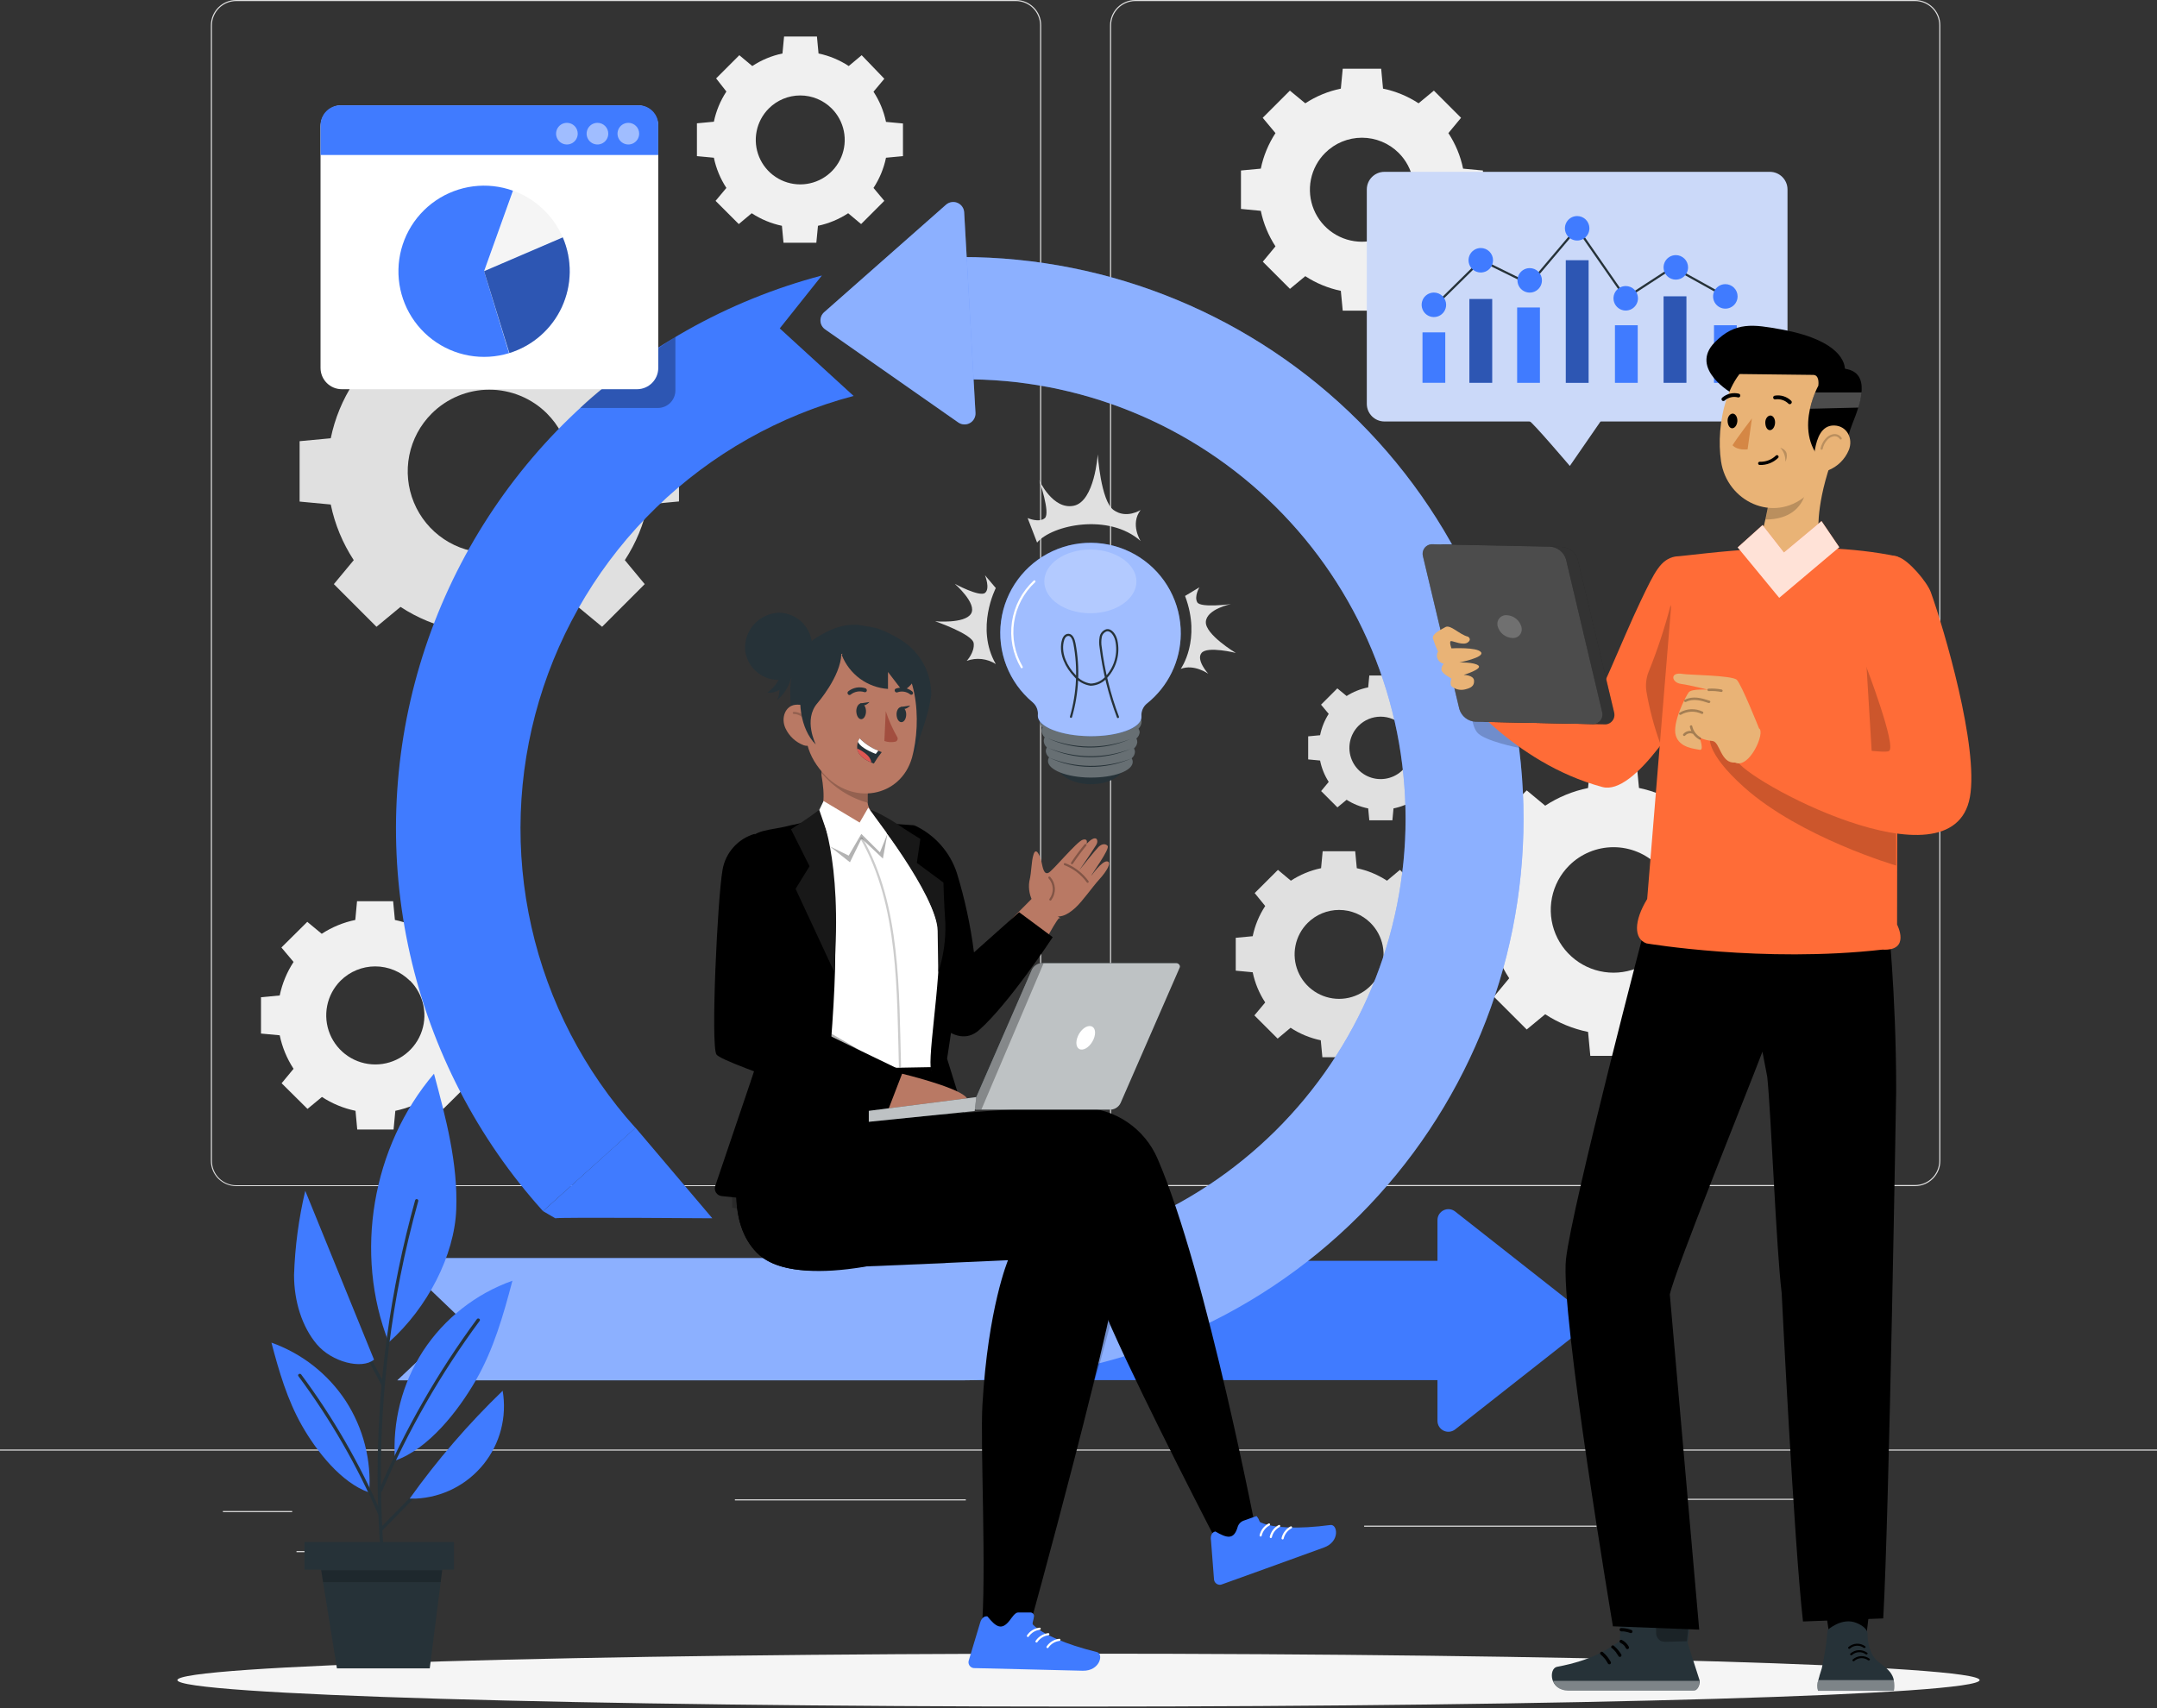 <svg width="500" height="396" viewBox="0 0 500 396" fill="none" xmlns="http://www.w3.org/2000/svg">
<rect x="0" y="0" width="500" height="396" fill="#333333" stroke="none"/>
<g clip-path="url(#clip0_2334_25764)">
<path d="M240.4 125.8C243.87 121.67 257.06 118.9 264.4 125.43C264.4 125.43 261.89 121.55 264.4 118.24C264.4 118.24 261.08 120.39 258.12 118.24C255.16 116.09 254.46 105.34 254.46 105.34C254.46 105.34 253.76 116.26 248.89 117.26C244.02 118.26 240.89 111.33 240.89 111.33C240.89 111.33 243.53 118.93 242.21 120.11C240.89 121.29 238.21 120.11 238.21 120.11L240.4 125.8Z" fill="#E0E0E0"/>
<path d="M230.83 136.34C230.83 136.34 226.04 145.64 230.83 153.96C229.839 153.327 228.715 152.931 227.546 152.803C226.378 152.674 225.195 152.817 224.09 153.22C224.09 153.22 225.97 151.22 225.7 149.12C225.43 147.02 216.77 144.04 216.77 144.04C216.77 144.04 223.59 144.67 225.08 142.3C226.57 139.93 221.32 135.36 221.32 135.36C221.32 135.36 227.05 138.46 228.32 137.47C229.59 136.48 228.32 133.37 228.32 133.37L230.83 136.34Z" fill="#E0E0E0"/>
<path d="M273.7 155.08C273.7 155.08 278.54 148.36 274.7 138.17L278.02 136.17C278.02 136.17 276.77 138.29 277.53 139.64C278.29 140.99 285.34 140.06 285.34 140.06C285.34 140.06 279.76 141.18 279.52 144.13C279.28 147.08 286.46 151.38 286.46 151.38C286.46 151.38 279.89 149.74 278.53 151.38C277.17 153.02 280.08 156.21 280.08 156.21C280.08 156.21 276.8 153.88 273.7 155.08Z" fill="#E0E0E0"/>
<path d="M82 88.69C79.424 92.621 77.615 97.005 76.67 101.61L69.45 102.29V116.29L76.67 116.97C77.619 121.567 79.427 125.944 82 129.87L77.39 135.43L87.27 145.32L92.84 140.71C96.774 143.282 101.157 145.09 105.76 146.04L106.44 153.26H120.44L121.12 146.04C125.709 145.086 130.078 143.278 134 140.71L139.57 145.32L149.45 135.43L144.84 129.87C147.416 125.935 149.225 121.547 150.17 116.94L157.39 116.26V102.26L150.17 101.58C149.225 96.975 147.416 92.591 144.84 88.66L149.45 83.09L139.57 73.21L134 77.85C130.069 75.27 125.685 73.459 121.08 72.51L120.4 65.3H106.4L105.72 72.51C101.115 73.459 96.731 75.27 92.8 77.85L87.23 73.24L77.35 83.12L82 88.69ZM126.81 95.9C129.456 98.546 131.257 101.917 131.987 105.587C132.716 109.257 132.341 113.061 130.909 116.518C129.477 119.975 127.052 122.93 123.941 125.008C120.83 127.087 117.172 128.197 113.43 128.197C109.688 128.197 106.03 127.087 102.919 125.008C99.808 122.93 97.383 119.975 95.951 116.518C94.518 113.061 94.144 109.257 94.873 105.587C95.603 101.917 97.404 98.546 100.05 95.9C101.806 94.14 103.893 92.743 106.19 91.791C108.486 90.838 110.948 90.348 113.435 90.348C115.921 90.348 118.384 90.838 120.68 91.791C122.977 92.743 125.063 94.14 126.82 95.9H126.81Z" fill="#E0E0E0"/>
<path d="M168.38 21.22C166.982 23.351 165.998 25.725 165.48 28.22L161.55 28.59V36.2L165.48 36.57C165.998 39.065 166.982 41.44 168.38 43.57L165.87 46.57L171.25 51.95L174.25 49.44C176.382 50.838 178.756 51.825 181.25 52.35L181.62 56.28H189.23L189.61 52.35C192.104 51.823 194.478 50.836 196.61 49.44L199.61 51.95L204.99 46.57L202.48 43.57C203.878 41.44 204.862 39.065 205.38 36.57L209.31 36.2V28.63L205.38 28.26C204.862 25.765 203.878 23.391 202.48 21.26L204.99 18.26L199.74 12.8L196.74 15.31C194.61 13.91 192.235 12.923 189.74 12.4L189.37 8.47H181.75L181.38 12.4C178.884 12.921 176.51 13.908 174.38 15.31L171.38 12.8L166 18.18L168.38 21.22ZM192.79 25.15C194.232 26.592 195.214 28.429 195.612 30.429C196.01 32.429 195.806 34.502 195.025 36.386C194.245 38.27 192.924 39.88 191.228 41.013C189.533 42.146 187.539 42.751 185.5 42.751C183.461 42.751 181.468 42.146 179.772 41.013C178.077 39.88 176.755 38.27 175.975 36.386C175.194 34.502 174.99 32.429 175.388 30.429C175.786 28.429 176.768 26.592 178.21 25.15C180.144 23.217 182.766 22.131 185.5 22.131C188.234 22.131 190.857 23.217 192.79 25.15Z" fill="#F0F0F0"/>
<path d="M308 165.51C307.033 167.022 306.355 168.7 306 170.46L303.24 170.72V176.07L306 176.33C306.351 178.09 307.03 179.769 308 181.28L306.24 183.41L310.02 187.19L312.15 185.43C313.676 186.404 315.373 187.083 317.15 187.43L317.41 190.19H322.76L323.02 187.43C324.78 187.077 326.459 186.399 327.97 185.43L330.1 187.19L333.88 183.41L332.12 181.28C333.09 179.769 333.769 178.09 334.12 176.33L336.88 176.07V170.72L334.12 170.46C333.767 168.703 333.089 167.028 332.12 165.52L333.88 163.38L330.1 159.6L327.97 161.37C326.461 160.398 324.781 159.719 323.02 159.37L322.76 156.61H317.41L317.15 159.37C315.373 159.717 313.676 160.395 312.15 161.37L310 159.6L306.22 163.38L308 165.51ZM325.16 168.28C326.171 169.293 326.859 170.583 327.137 171.987C327.415 173.391 327.271 174.846 326.722 176.168C326.174 177.49 325.246 178.62 324.056 179.415C322.865 180.21 321.466 180.634 320.035 180.634C318.604 180.634 317.205 180.21 316.014 179.415C314.824 178.62 313.896 177.49 313.348 176.168C312.799 174.846 312.655 173.391 312.933 171.987C313.211 170.583 313.899 169.293 314.91 168.28C316.27 166.921 318.113 166.158 320.035 166.158C321.957 166.158 323.8 166.921 325.16 168.28Z" fill="#E0E0E0"/>
<path d="M293.28 210.06C291.881 212.19 290.897 214.565 290.38 217.06L286.45 217.43V225.05L290.38 225.42C290.897 227.915 291.881 230.29 293.28 232.42L290.77 235.42L296.16 240.8L299.16 238.29C301.29 239.688 303.665 240.672 306.16 241.19L306.53 245.12H314.14L314.51 241.19C317.004 240.67 319.379 239.686 321.51 238.29L324.51 240.8L329.89 235.42L327.38 232.42C328.779 230.29 329.763 227.915 330.28 225.42L334.21 225.05V217.43L330.28 217.06C329.763 214.565 328.779 212.19 327.38 210.06L329.89 207.06L324.51 201.68L321.51 204.19C319.379 202.794 317.004 201.81 314.51 201.29L314.14 197.36H306.6L306.23 201.29C303.735 201.808 301.36 202.792 299.23 204.19L296.23 201.68L290.84 207.06L293.28 210.06ZM317.69 213.98C319.133 215.421 320.117 217.258 320.516 219.259C320.915 221.259 320.711 223.333 319.932 225.217C319.152 227.102 317.83 228.713 316.134 229.847C314.439 230.98 312.445 231.585 310.405 231.585C308.365 231.585 306.371 230.98 304.675 229.847C302.98 228.713 301.658 227.102 300.878 225.217C300.098 223.333 299.895 221.259 300.294 219.259C300.693 217.258 301.677 215.421 303.12 213.98C305.054 212.052 307.674 210.97 310.405 210.97C313.136 210.97 315.756 212.052 317.69 213.98Z" fill="#E0E0E0"/>
<path d="M349.84 195.13C347.856 198.154 346.465 201.527 345.74 205.07L340.18 205.59V216.34L345.74 216.87C346.468 220.412 347.859 223.785 349.84 226.81L346.29 231.09L353.9 238.69L358.18 235.15C361.204 237.134 364.577 238.525 368.12 239.25L368.64 244.8H379.39L379.92 239.25C383.462 238.522 386.834 237.131 389.86 235.15L394.14 238.69L401.74 231.09L398.2 226.8C400.18 223.775 401.571 220.402 402.3 216.86L407.85 216.33V205.59L402.3 205.07C401.575 201.527 400.184 198.154 398.2 195.13L401.74 190.84L394.14 183.24L389.86 186.8C386.833 184.821 383.461 183.427 379.92 182.69L379.39 177.14H368.64L368.12 182.7C364.577 183.425 361.204 184.816 358.18 186.8L353.9 183.25L346.29 190.85L349.84 195.13ZM384.31 200.68C386.344 202.715 387.73 205.308 388.291 208.13C388.852 210.952 388.563 213.878 387.462 216.536C386.361 219.194 384.496 221.467 382.103 223.065C379.71 224.664 376.897 225.517 374.02 225.517C371.142 225.517 368.329 224.664 365.937 223.065C363.544 221.467 361.679 219.194 360.578 216.536C359.477 213.878 359.188 210.952 359.749 208.13C360.31 205.308 361.696 202.715 363.73 200.68C366.46 197.953 370.161 196.421 374.02 196.421C377.879 196.421 381.58 197.953 384.31 200.68Z" fill="#F0F0F0"/>
<path d="M295.66 30.86C294.02 33.369 292.866 36.164 292.26 39.1L287.66 39.53V48.44L292.26 48.88C292.866 51.816 294.02 54.611 295.66 57.12L292.72 60.67L299.02 66.97L302.57 64.03C305.08 65.668 307.875 66.821 310.81 67.43L311.25 72.03H320.16L320.59 67.43C323.526 66.824 326.321 65.67 328.83 64.03L332.38 66.97L338.68 60.67L335.75 57.12C337.39 54.611 338.544 51.816 339.15 48.88L343.75 48.44V39.53L339.15 39.1C338.545 36.162 337.388 33.366 335.74 30.86L338.68 27.31L332.38 21.01L328.83 23.95C326.323 22.305 323.527 21.152 320.59 20.55L320.16 15.94H311.25L310.81 20.55C307.874 21.154 305.078 22.307 302.57 23.95L299 21.01L292.7 27.31L295.66 30.86ZM324.23 35.46C325.916 37.147 327.064 39.296 327.529 41.635C327.994 43.974 327.754 46.399 326.841 48.602C325.928 50.805 324.383 52.688 322.4 54.013C320.416 55.338 318.085 56.045 315.7 56.045C313.315 56.045 310.984 55.338 309.001 54.013C307.017 52.688 305.472 50.805 304.559 48.602C303.646 46.399 303.406 43.974 303.871 41.635C304.336 39.296 305.484 37.147 307.17 35.46C309.433 33.199 312.501 31.93 315.7 31.93C318.899 31.93 321.967 33.199 324.23 35.46Z" fill="#F0F0F0"/>
<path d="M68.05 223.03C66.502 225.396 65.413 228.032 64.84 230.8L60.5 231.21V239.63L64.84 240.03C65.414 242.798 66.503 245.434 68.05 247.8L65.28 251.15L71.28 257.1L74.63 254.33C76.999 255.879 79.638 256.968 82.41 257.54L82.81 261.88H91.23L91.64 257.54C94.409 256.968 97.045 255.879 99.41 254.33L102.76 257.1L108.76 251.15L105.89 247.8C107.439 245.431 108.527 242.792 109.1 240.02L113.44 239.62V231.2L109.1 230.8C108.527 228.032 107.438 225.396 105.89 223.03L108.66 219.68L102.66 213.73L99.31 216.5C96.945 214.952 94.309 213.863 91.54 213.29L91.13 208.95H82.76L82.36 213.29C79.588 213.863 76.949 214.952 74.58 216.5L71.23 213.73L65.23 219.68L68.05 223.03ZM95.05 227.37C96.641 228.962 97.724 230.99 98.162 233.197C98.6 235.404 98.374 237.692 97.513 239.771C96.651 241.85 95.193 243.627 93.322 244.877C91.45 246.127 89.25 246.794 87 246.794C84.75 246.794 82.55 246.127 80.678 244.877C78.807 243.627 77.349 241.85 76.487 239.771C75.626 237.692 75.4 235.404 75.838 233.197C76.276 230.99 77.359 228.962 78.95 227.37C81.082 225.249 83.968 224.059 86.975 224.059C89.983 224.059 92.868 225.249 95 227.37H95.05Z" fill="#F0F0F0"/>
<path d="M443.92 275H263.17C261.617 274.997 260.128 274.379 259.029 273.281C257.931 272.182 257.313 270.693 257.31 269.14V5.86C257.313 4.307 257.931 2.818 259.029 1.719C260.128 0.621 261.617 0.003 263.17 0H443.92C445.473 0.003 446.962 0.621 448.061 1.719C449.159 2.818 449.777 4.307 449.78 5.86V269.14C449.777 270.693 449.159 272.182 448.061 273.281C446.962 274.379 445.473 274.997 443.92 275ZM263.17 0.25C261.683 0.253 260.258 0.845 259.206 1.896C258.155 2.948 257.563 4.373 257.56 5.86V269.14C257.563 270.627 258.155 272.052 259.206 273.104C260.258 274.155 261.683 274.747 263.17 274.75H443.92C445.408 274.75 446.835 274.159 447.887 273.107C448.939 272.055 449.53 270.628 449.53 269.14V5.86C449.53 4.372 448.939 2.945 447.887 1.893C446.835 0.841 445.408 0.25 443.92 0.25H263.17Z" fill="#E0E0E0"/>
<path d="M235.49 275H54.75C53.195 275 51.703 274.383 50.603 273.284C49.502 272.186 48.883 270.695 48.88 269.14V5.86C48.883 4.305 49.502 2.814 50.603 1.716C51.703 0.617 53.195 -2.25657e-06 54.75 0H235.49C237.044 0 238.535 0.617 239.634 1.716C240.732 2.815 241.35 4.306 241.35 5.86V269.14C241.35 270.694 240.732 272.185 239.634 273.284C238.535 274.383 237.044 275 235.49 275ZM54.75 0.25C53.261 0.25 51.833 0.841 50.779 1.893C49.726 2.944 49.133 4.371 49.13 5.86V269.14C49.125 269.881 49.266 270.616 49.546 271.303C49.826 271.989 50.239 272.614 50.762 273.14C51.284 273.666 51.906 274.083 52.59 274.368C53.274 274.653 54.008 274.8 54.75 274.8H235.49C236.227 274.8 236.956 274.655 237.637 274.373C238.317 274.091 238.936 273.678 239.457 273.157C239.978 272.636 240.391 272.017 240.673 271.337C240.955 270.656 241.1 269.927 241.1 269.19V5.86C241.1 5.123 240.955 4.394 240.673 3.713C240.391 3.033 239.978 2.414 239.457 1.893C238.936 1.372 238.317 0.959 237.637 0.677C236.956 0.395 236.227 0.25 235.49 0.25H54.75Z" fill="#E0E0E0"/>
<path d="M500 336.07H0V336.32H500V336.07Z" fill="#E0E0E0"/>
<path d="M67.73 350.33H51.67V350.58H67.73V350.33Z" fill="#E0E0E0"/>
<path d="M223.88 347.62H170.35V347.87H223.88V347.62Z" fill="#E0E0E0"/>
<path d="M104.98 359.62H68.73V359.87H104.98V359.62Z" fill="#E0E0E0"/>
<path d="M421.54 347.49H378.35V347.74H421.54V347.49Z" fill="#E0E0E0"/>
<path d="M436.78 347.49H430.45V347.74H436.78V347.49Z" fill="#E0E0E0"/>
<path d="M370.1 353.72H316.21V353.97H370.1V353.72Z" fill="#E0E0E0"/>
<path d="M458.88 389.53C458.88 392.92 365.36 395.67 250 395.67C134.64 395.67 41.12 392.92 41.12 389.53C41.12 386.14 134.64 383.4 250 383.4C365.36 383.4 458.88 386.15 458.88 389.53Z" fill="#F5F5F5"/>
<path d="M260.55 177.31C260.55 179.85 257.02 181.88 252.73 181.82C248.44 181.76 244.99 179.67 245.02 177.13C245.05 174.59 248.55 172.56 252.83 172.63C257.11 172.7 260.58 174.8 260.55 177.31Z" fill="#263238"/>
<path d="M263.91 168.94C264.329 168.536 264.583 167.991 264.62 167.41C264.62 164.92 259.38 162.84 252.85 162.77C246.32 162.7 241 164.66 241 167.14C241.021 167.716 241.26 168.264 241.67 168.67C241.549 168.906 241.481 169.165 241.47 169.43C241.491 170.011 241.739 170.56 242.16 170.96C242.022 171.204 241.947 171.479 241.94 171.76C241.95 172.05 242.019 172.336 242.142 172.599C242.266 172.862 242.442 173.097 242.66 173.29C242.504 173.536 242.418 173.819 242.41 174.11C242.429 174.396 242.508 174.676 242.64 174.93C242.773 175.185 242.956 175.41 243.18 175.59C243.021 175.838 242.931 176.125 242.92 176.42C242.92 178.49 247.27 180.24 252.7 180.28C258.13 180.32 262.55 178.76 262.57 176.65C262.569 176.352 262.482 176.06 262.32 175.81C262.543 175.632 262.727 175.409 262.86 175.156C262.992 174.903 263.071 174.625 263.09 174.34C263.083 174.053 263.008 173.772 262.87 173.52C263.308 173.146 263.581 172.614 263.63 172.04C263.632 171.753 263.559 171.471 263.42 171.22C263.861 170.847 264.138 170.315 264.19 169.74C264.155 169.456 264.059 169.183 263.91 168.94Z" fill="#263238"/>
<path opacity="0.3" d="M263.91 168.94C264.329 168.536 264.583 167.991 264.62 167.41C264.62 164.92 259.38 162.84 252.85 162.77C246.32 162.7 241 164.66 241 167.14C241.021 167.716 241.26 168.264 241.67 168.67C241.549 168.906 241.481 169.165 241.47 169.43C241.491 170.011 241.739 170.56 242.16 170.96C242.022 171.204 241.947 171.479 241.94 171.76C241.95 172.05 242.019 172.336 242.142 172.599C242.266 172.862 242.442 173.097 242.66 173.29C242.504 173.536 242.418 173.819 242.41 174.11C242.429 174.396 242.508 174.676 242.64 174.93C242.773 175.185 242.956 175.41 243.18 175.59C243.021 175.838 242.931 176.125 242.92 176.42C242.92 178.49 247.27 180.24 252.7 180.28C258.13 180.32 262.55 178.76 262.57 176.65C262.569 176.352 262.482 176.06 262.32 175.81C262.543 175.632 262.727 175.409 262.86 175.156C262.992 174.903 263.071 174.625 263.09 174.34C263.083 174.053 263.008 173.772 262.87 173.52C263.308 173.146 263.581 172.614 263.63 172.04C263.632 171.753 263.559 171.471 263.42 171.22C263.861 170.847 264.138 170.315 264.19 169.74C264.155 169.456 264.059 169.183 263.91 168.94Z" fill="white"/>
<path d="M273.7 146.97C273.734 143.444 272.876 139.966 271.205 136.86C269.535 133.755 267.107 131.121 264.146 129.206C261.186 127.29 257.789 126.154 254.271 125.902C250.754 125.651 247.23 126.293 244.027 127.769C240.824 129.244 238.047 131.505 235.952 134.342C233.857 137.179 232.513 140.499 232.046 143.995C231.578 147.49 232.002 151.047 233.277 154.334C234.552 157.622 236.638 160.534 239.34 162.8C239.775 163.161 240.115 163.623 240.329 164.146C240.544 164.67 240.627 165.237 240.57 165.8V165.97C240.57 168.49 245.91 170.6 252.57 170.68C259.23 170.76 264.57 168.77 264.57 166.24V166.08C264.525 165.511 264.62 164.939 264.849 164.416C265.078 163.892 265.432 163.434 265.88 163.08C268.298 161.144 270.254 158.693 271.607 155.907C272.959 153.12 273.674 150.067 273.7 146.97Z" fill="#407BFF"/>
<path opacity="0.5" d="M273.71 146.97C273.744 143.444 272.886 139.966 271.215 136.86C269.545 133.755 267.117 131.121 264.156 129.206C261.196 127.29 257.799 126.154 254.281 125.902C250.764 125.651 247.24 126.293 244.037 127.769C240.834 129.244 238.057 131.505 235.962 134.342C233.867 137.179 232.523 140.499 232.056 143.995C231.588 147.49 232.012 151.047 233.287 154.334C234.562 157.622 236.648 160.534 239.35 162.8C239.786 163.16 240.127 163.622 240.344 164.145C240.56 164.669 240.644 165.237 240.59 165.8C240.58 165.856 240.58 165.914 240.59 165.97C240.59 168.49 245.92 170.6 252.54 170.68C259.16 170.76 264.54 168.77 264.6 166.24V166.08C264.554 165.512 264.649 164.941 264.876 164.418C265.102 163.895 265.454 163.435 265.9 163.08C268.316 161.143 270.27 158.692 271.621 155.905C272.972 153.119 273.686 150.067 273.71 146.97Z" fill="white"/>
<path opacity="0.2" d="M263.43 134.8C263.43 138.87 258.66 142.18 252.75 142.18C246.84 142.18 242.07 138.87 242.07 134.8C242.07 130.73 246.84 127.41 252.75 127.41C258.66 127.41 263.43 130.8 263.43 134.8Z" fill="white"/>
<path d="M236.84 154.68C234.999 151.525 234.288 147.837 234.822 144.224C235.356 140.611 237.105 137.287 239.78 134.8" stroke="white" stroke-width="0.5" stroke-linecap="round" stroke-linejoin="round"/>
<path d="M243.12 175.64C249.231 178.134 256.061 178.216 262.23 175.87C259.209 177.184 255.944 177.842 252.65 177.803C249.356 177.763 246.108 177.026 243.12 175.64Z" fill="#263238"/>
<path d="M243 173.4C249.112 175.889 255.94 175.971 262.11 173.63C259.088 174.938 255.824 175.594 252.53 175.555C249.237 175.515 245.99 174.781 243 173.4Z" fill="#263238"/>
<path d="M242.84 171.15C248.95 173.65 255.782 173.732 261.95 171.38C258.929 172.693 255.664 173.352 252.37 173.312C249.076 173.273 245.828 172.536 242.84 171.15Z" fill="#263238"/>
<path d="M248.26 166.19C249.856 160.664 250.13 154.841 249.06 149.19C248.89 148.28 248.48 147.19 247.66 147.19C246.84 147.19 246.45 148.07 246.3 148.88C245.74 151.75 247.23 154.67 249.14 156.66C250.065 157.788 251.377 158.529 252.82 158.74C253.543 158.718 254.253 158.539 254.9 158.217C255.548 157.894 256.117 157.434 256.57 156.87C257.574 155.747 258.296 154.401 258.679 152.945C259.061 151.488 259.092 149.961 258.77 148.49C258.48 147.25 257.59 145.9 256.48 146.14C256.13 146.258 255.819 146.471 255.582 146.755C255.346 147.04 255.193 147.384 255.14 147.75C255.005 148.517 255.005 149.302 255.14 150.07C255.834 155.598 257.176 161.026 259.14 166.24" stroke="#263238" stroke-width="0.5" stroke-linecap="round" stroke-linejoin="round"/>
<path d="M354.49 97.6C355.12 97.72 363.89 108.03 363.89 108.03L371.42 97.12L354.49 97.6Z" fill="#CBD9F9"/>
<path d="M410.26 39.84H320.92C318.661 39.84 316.83 41.671 316.83 43.93V93.63C316.83 95.889 318.661 97.72 320.92 97.72H410.26C412.519 97.72 414.35 95.889 414.35 93.63V43.93C414.35 41.671 412.519 39.84 410.26 39.84Z" fill="#CBD9F9"/>
<path d="M331.5 71.99C331.92 71.61 343.33 60.34 343.33 60.34L354.59 65.88L365.59 52.88L376.84 69.1L387.84 61.94" stroke="#263238" stroke-width="0.5" stroke-miterlimit="10"/>
<path d="M335.02 77.06H329.74V88.75H335.02V77.06Z" fill="#407BFF"/>
<path d="M345.89 69.33H340.61V88.75H345.89V69.33Z" fill="#407BFF"/>
<path d="M356.96 71.29H351.68V88.76H356.96V71.29Z" fill="#407BFF"/>
<path d="M368.24 60.34H362.96V88.76H368.24V60.34Z" fill="#407BFF"/>
<path d="M379.63 75.41H374.35V88.76H379.63V75.41Z" fill="#407BFF"/>
<path d="M335.22 70.66C335.222 71.222 335.057 71.772 334.746 72.241C334.435 72.709 333.993 73.075 333.474 73.291C332.955 73.507 332.384 73.565 331.832 73.457C331.281 73.348 330.774 73.079 330.375 72.682C329.977 72.285 329.706 71.779 329.595 71.228C329.485 70.677 329.541 70.105 329.755 69.586C329.97 69.066 330.334 68.622 330.801 68.309C331.268 67.997 331.818 67.83 332.38 67.83C333.132 67.83 333.852 68.128 334.385 68.658C334.917 69.189 335.217 69.909 335.22 70.66Z" fill="#407BFF"/>
<path d="M346.09 60.34C346.09 60.902 345.923 61.451 345.611 61.918C345.299 62.385 344.856 62.749 344.337 62.964C343.818 63.179 343.247 63.235 342.696 63.125C342.145 63.016 341.639 62.745 341.242 62.348C340.845 61.951 340.574 61.445 340.464 60.894C340.355 60.343 340.411 59.772 340.626 59.253C340.841 58.734 341.205 58.291 341.672 57.979C342.139 57.667 342.688 57.5 343.25 57.5C344.003 57.5 344.725 57.799 345.258 58.332C345.791 58.864 346.09 59.587 346.09 60.34Z" fill="#407BFF"/>
<path d="M357.43 64.99C357.432 65.552 357.267 66.102 356.956 66.57C356.645 67.039 356.203 67.404 355.684 67.621C355.165 67.837 354.594 67.895 354.042 67.786C353.491 67.678 352.984 67.408 352.585 67.011C352.187 66.615 351.916 66.109 351.805 65.557C351.695 65.006 351.751 64.435 351.965 63.915C352.18 63.396 352.544 62.952 353.011 62.639C353.478 62.327 354.028 62.16 354.59 62.16C355.341 62.16 356.062 62.458 356.595 62.988C357.127 63.518 357.427 64.238 357.43 64.99Z" fill="#407BFF"/>
<path d="M368.43 52.93C368.43 53.492 368.263 54.041 367.951 54.509C367.638 54.976 367.194 55.34 366.675 55.555C366.155 55.769 365.583 55.825 365.032 55.715C364.481 55.604 363.975 55.333 363.578 54.934C363.182 54.536 362.912 54.029 362.803 53.478C362.695 52.926 362.753 52.355 362.969 51.836C363.186 51.317 363.551 50.874 364.019 50.564C364.488 50.253 365.038 50.088 365.6 50.09C366.351 50.093 367.071 50.393 367.602 50.925C368.132 51.458 368.43 52.178 368.43 52.93Z" fill="#407BFF"/>
<path d="M379.69 69.15C379.692 69.712 379.527 70.262 379.216 70.73C378.905 71.199 378.463 71.564 377.944 71.781C377.425 71.997 376.854 72.055 376.302 71.947C375.751 71.838 375.244 71.568 374.845 71.171C374.447 70.775 374.176 70.269 374.065 69.718C373.955 69.166 374.011 68.595 374.225 68.075C374.44 67.556 374.804 67.112 375.271 66.799C375.738 66.487 376.288 66.32 376.85 66.32C377.601 66.32 378.322 66.618 378.855 67.148C379.387 67.679 379.687 68.398 379.69 69.15Z" fill="#407BFF"/>
<path d="M390.91 68.71H385.63V88.75H390.91V68.71Z" fill="#407BFF"/>
<path opacity="0.3" d="M345.89 69.33H340.61V88.75H345.89V69.33Z" fill="black"/>
<path opacity="0.3" d="M368.24 60.34H362.96V88.76H368.24V60.34Z" fill="black"/>
<path opacity="0.3" d="M390.91 68.71H385.63V88.75H390.91V68.71Z" fill="black"/>
<path d="M402.59 75.41H397.31V88.76H402.59V75.41Z" fill="#407BFF"/>
<path d="M387.83 61.99L399.94 68.71" stroke="#263238" stroke-width="0.5" stroke-miterlimit="10"/>
<path d="M391.3 61.99C391.3 62.552 391.133 63.101 390.821 63.568C390.509 64.035 390.066 64.399 389.547 64.614C389.028 64.829 388.457 64.885 387.906 64.775C387.355 64.666 386.849 64.395 386.452 63.998C386.055 63.601 385.784 63.095 385.675 62.544C385.565 61.993 385.621 61.422 385.836 60.903C386.051 60.384 386.415 59.941 386.882 59.629C387.349 59.316 387.898 59.15 388.46 59.15C389.213 59.15 389.936 59.449 390.468 59.982C391.001 60.514 391.3 61.237 391.3 61.99Z" fill="#407BFF"/>
<path d="M402.78 68.71C402.782 69.272 402.617 69.822 402.306 70.29C401.995 70.759 401.552 71.124 401.034 71.341C400.515 71.557 399.944 71.615 399.392 71.507C398.84 71.398 398.334 71.128 397.935 70.732C397.537 70.335 397.266 69.829 397.155 69.278C397.045 68.726 397.101 68.155 397.315 67.635C397.53 67.116 397.894 66.672 398.361 66.359C398.828 66.047 399.378 65.88 399.94 65.88C400.691 65.88 401.412 66.178 401.945 66.708C402.477 67.239 402.777 67.958 402.78 68.71Z" fill="#407BFF"/>
<path d="M333.21 329.42V282.89C333.207 282.413 333.339 281.945 333.59 281.54C333.841 281.135 334.202 280.809 334.631 280.6C335.059 280.391 335.538 280.307 336.012 280.358C336.486 280.41 336.936 280.594 337.31 280.89L366.89 304.15C367.194 304.387 367.439 304.691 367.608 305.038C367.777 305.384 367.864 305.764 367.864 306.15C367.864 306.535 367.777 306.916 367.608 307.262C367.439 307.609 367.194 307.912 366.89 308.15L337.31 331.41C336.937 331.705 336.488 331.889 336.015 331.941C335.542 331.993 335.063 331.91 334.635 331.702C334.207 331.494 333.846 331.17 333.594 330.766C333.342 330.362 333.209 329.896 333.21 329.42Z" fill="#407BFF"/>
<path d="M338 292.32H198.49V319.98H338V292.32Z" fill="#407BFF"/>
<path d="M222.94 320.03H92.1L107 305.94L92.1 291.68H222.94C236.402 291.813 249.757 289.277 262.233 284.218C274.709 279.158 286.058 271.676 295.625 262.204C305.191 252.731 312.785 241.457 317.968 229.032C323.151 216.607 325.819 203.278 325.819 189.815C325.819 176.352 323.151 163.023 317.968 150.598C312.785 138.173 305.191 126.898 295.625 117.426C286.058 107.954 274.709 100.472 262.233 95.412C249.757 90.353 236.402 87.817 222.94 87.95V59.59C257.477 59.59 290.599 73.309 315.02 97.73C339.441 122.151 353.16 155.273 353.16 189.81C353.16 224.346 339.441 257.468 315.02 281.889C290.599 306.31 257.477 320.03 222.94 320.03Z" fill="#407BFF"/>
<g opacity="0.4">
<path d="M222.94 320.03H92.1L107 305.94L92.1 291.68H222.94C236.402 291.813 249.757 289.277 262.233 284.218C274.709 279.158 286.058 271.676 295.625 262.204C305.191 252.731 312.785 241.457 317.968 229.032C323.151 216.607 325.819 203.278 325.819 189.815C325.819 176.352 323.151 163.023 317.968 150.598C312.785 138.173 305.191 126.898 295.625 117.426C286.058 107.954 274.709 100.472 262.233 95.412C249.757 90.353 236.402 87.817 222.94 87.95V59.59C257.477 59.59 290.599 73.309 315.02 97.73C339.441 122.151 353.16 155.273 353.16 189.81C353.16 224.346 339.441 257.468 315.02 281.889C290.599 306.31 257.477 320.03 222.94 320.03Z" fill="white"/>
</g>
<path d="M125.87 280.8C110.656 263.914 100.039 243.401 95.038 221.229C90.037 199.057 90.82 175.972 97.311 154.19C103.803 132.408 115.785 112.661 132.108 96.844C148.43 81.028 168.545 69.673 190.52 63.87L180.75 76.14L197.87 91.8C180.681 96.343 164.949 105.227 152.182 117.601C139.416 129.975 130.045 145.423 124.969 162.462C119.892 179.501 119.281 197.558 123.193 214.901C127.105 232.245 135.41 248.291 147.31 261.5L125.87 280.8Z" fill="#407BFF"/>
<path d="M128.72 282.46C129.79 282.19 165.12 282.46 165.12 282.46L147.31 261.46L125.87 280.8L128.72 282.46Z" fill="#407BFF"/>
<path d="M223.5 49.26L226.12 95.71C226.149 96.188 226.043 96.664 225.813 97.084C225.583 97.504 225.24 97.85 224.822 98.084C224.404 98.317 223.928 98.427 223.45 98.401C222.972 98.376 222.511 98.216 222.12 97.94L191.28 76.37C190.961 76.151 190.697 75.862 190.507 75.524C190.318 75.187 190.208 74.811 190.187 74.424C190.166 74.038 190.234 73.652 190.385 73.296C190.536 72.94 190.767 72.623 191.06 72.37L219.27 47.48C219.628 47.16 220.07 46.948 220.544 46.869C221.018 46.789 221.505 46.846 221.948 47.033C222.391 47.219 222.772 47.527 223.046 47.922C223.321 48.316 223.479 48.78 223.5 49.26Z" fill="#407BFF"/>
<path opacity="0.4" d="M223.5 49.26L226.12 95.71C226.149 96.188 226.043 96.664 225.813 97.084C225.583 97.504 225.24 97.85 224.822 98.084C224.404 98.317 223.928 98.427 223.45 98.401C222.972 98.376 222.511 98.216 222.12 97.94L191.28 76.37C190.961 76.151 190.697 75.862 190.507 75.524C190.318 75.187 190.208 74.811 190.187 74.424C190.166 74.038 190.234 73.652 190.385 73.296C190.536 72.94 190.767 72.623 191.06 72.37L219.27 47.48C219.628 47.16 220.07 46.948 220.544 46.869C221.018 46.789 221.505 46.846 221.948 47.033C222.391 47.219 222.772 47.527 223.046 47.922C223.321 48.316 223.479 48.78 223.5 49.26Z" fill="white"/>
<path d="M208.94 148.43C211.076 149.775 212.834 151.642 214.047 153.856C215.259 156.07 215.887 158.556 215.87 161.08C215.2 166.19 213.42 169.81 212.04 174.78L198.49 144.87C201.66 145.49 203.08 144.85 208.94 148.43Z" fill="#263238"/>
<path d="M202.14 145.8C196.83 143.33 191.62 146.25 188.59 148.27C186.944 149.664 185.613 151.391 184.684 153.337C183.755 155.283 183.249 157.404 183.2 159.56C183.2 163.63 183.2 168.56 185.67 170.69C186.354 171.298 187.158 171.757 188.029 172.037C188.9 172.318 189.82 172.414 190.73 172.32L210.88 153.73C208.687 150.388 205.679 147.659 202.14 145.8Z" fill="#263238"/>
<path d="M202.49 200.87C200.94 202.47 199.49 201.93 197.49 201.09C185.19 196.66 188.83 190.72 188.83 190.72C191.17 187.98 191.27 184.72 190.42 179.72C190.405 179.577 190.405 179.433 190.42 179.29C190.428 178.622 190.641 177.973 191.03 177.43C191.526 176.709 192.287 176.214 193.148 176.053C194.008 175.892 194.897 176.078 195.62 176.57L201.13 178.15C201.13 178.22 201.13 178.3 201.18 178.38C201.18 181.12 201.11 183.24 201.13 184.9C201.145 185.103 201.145 185.307 201.13 185.51C201.15 185.716 201.15 185.924 201.13 186.13C201.26 188.41 205.13 191.77 206.7 192.56C207.64 193.1 207.74 195.48 202.49 200.87Z" fill="#B97964"/>
<path opacity="0.2" d="M201.06 178.12C201.066 178.202 201.083 178.283 201.11 178.36C201.11 181.1 201.05 183.22 201.11 184.88C201.095 185.083 201.095 185.287 201.11 185.49C201.11 185.7 201.11 185.92 201.19 186.13C197.008 184.988 193.274 182.594 190.49 179.27C190.493 178.612 190.687 177.969 191.05 177.42C191.538 176.694 192.294 176.191 193.152 176.02C194.011 175.849 194.901 176.026 195.63 176.51L201.06 178.12Z" fill="black"/>
<path d="M186.22 160.74C186.43 170.16 186.31 174.13 190.79 179.25C197.53 186.93 208.79 184.88 211.41 175.64C213.68 167.32 213 153.34 204.12 149.01C195.24 144.68 186 151.31 186.22 160.74Z" fill="#B97964"/>
<path d="M182.05 168.8C182.466 169.717 183.059 170.542 183.795 171.229C184.532 171.915 185.396 172.449 186.34 172.8C188.79 173.64 190.42 169.72 189.78 167.14C189.472 165.978 188.761 164.964 187.773 164.278C186.786 163.593 185.586 163.282 184.39 163.4C182 163.66 181 166.48 182.05 168.8Z" fill="#B97964"/>
<path opacity="0.2" d="M187.38 168.8C187.396 167.888 187.051 167.007 186.419 166.35C185.788 165.692 184.922 165.311 184.01 165.29" stroke="black" stroke-width="0.5" stroke-linecap="round" stroke-linejoin="round"/>
<path d="M198.49 164.8C198.49 165.8 198.93 166.67 199.55 166.74C200.17 166.81 200.7 166.04 200.74 165.04C200.78 164.04 200.3 163.17 199.68 163.1C199.06 163.03 198.53 163.8 198.49 164.8Z" fill="#263238"/>
<path d="M207.82 165.55C207.82 166.55 208.26 167.37 208.87 167.43C209.48 167.49 210 166.8 210.06 165.8C210.12 164.8 209.62 163.98 209 163.92C208.38 163.86 207.85 164.58 207.82 165.55Z" fill="#263238"/>
<path d="M196.81 161.14C196.871 161.152 196.933 161.151 196.994 161.137C197.054 161.123 197.111 161.097 197.16 161.06C197.6 160.703 198.123 160.462 198.679 160.357C199.236 160.253 199.81 160.288 200.35 160.46C200.405 160.482 200.464 160.492 200.523 160.491C200.582 160.489 200.641 160.475 200.694 160.449C200.748 160.424 200.795 160.388 200.834 160.343C200.873 160.299 200.902 160.246 200.92 160.19C200.954 160.069 200.942 159.94 200.887 159.828C200.831 159.715 200.736 159.627 200.62 159.58C199.947 159.354 199.228 159.301 198.53 159.425C197.831 159.549 197.174 159.846 196.62 160.29C196.527 160.371 196.469 160.485 196.458 160.608C196.447 160.731 196.483 160.853 196.56 160.95C196.621 161.038 196.709 161.105 196.81 161.14Z" fill="#263238"/>
<path d="M211.35 161.07C211.401 161.06 211.449 161.039 211.491 161.008C211.533 160.977 211.566 160.936 211.59 160.89C211.638 160.779 211.645 160.655 211.61 160.54C211.575 160.425 211.501 160.326 211.4 160.26C210.87 159.845 210.242 159.574 209.576 159.472C208.91 159.371 208.23 159.442 207.6 159.68C207.502 159.738 207.431 159.832 207.401 159.943C207.371 160.053 207.385 160.17 207.44 160.27C207.486 160.375 207.571 160.46 207.676 160.506C207.782 160.552 207.901 160.557 208.01 160.52C208.51 160.337 209.049 160.286 209.574 160.372C210.1 160.458 210.594 160.677 211.01 161.01C211.058 161.046 211.114 161.07 211.173 161.081C211.232 161.091 211.293 161.087 211.35 161.07Z" fill="#263238"/>
<path d="M205.32 164.88C206.001 166.965 206.892 168.975 207.98 170.88C208.038 170.976 208.073 171.085 208.082 171.197C208.091 171.309 208.075 171.422 208.033 171.527C207.991 171.631 207.926 171.725 207.842 171.8C207.758 171.875 207.658 171.93 207.55 171.96C206.702 172.147 205.818 172.092 205 171.8L205.32 164.88Z" fill="#A24E3F"/>
<path d="M199.32 163.1L201.54 162.77C201.54 162.77 200.21 164.29 199.32 163.1Z" fill="#263238"/>
<path d="M208.78 163.91L210.99 163.58C210.99 163.58 209.67 165.1 208.78 163.91Z" fill="#263238"/>
<path d="M204.39 174.39C203.717 175.224 203.105 176.107 202.56 177.03C202.38 176.97 202.21 176.9 202.03 176.82C199.65 175.82 198.86 174.64 198.71 173.56C198.649 173.032 198.714 172.498 198.9 172C198.996 171.716 199.131 171.447 199.3 171.2C200.509 172.447 201.972 173.419 203.59 174.05C204.07 174.27 204.39 174.39 204.39 174.39Z" fill="#263238"/>
<path d="M203.59 174.05L203 174.8C200.75 173.9 199.3 172.96 198.87 171.99C198.966 171.706 199.101 171.437 199.27 171.19C200.487 172.444 201.961 173.419 203.59 174.05Z" fill="white"/>
<path d="M202 176.8C199.62 175.8 198.83 174.62 198.68 173.54C199.577 173.923 200.4 174.461 201.11 175.13C201.576 175.579 201.887 176.163 202 176.8Z" fill="#DE5753"/>
<path d="M189.48 163.03C189.48 163.03 194.86 156.88 195.03 151.63C195.03 151.63 214.28 147.35 212.51 163.97C212.51 163.97 216.67 149.6 200.94 147.25C185.21 144.9 181.94 165.45 189.09 172.61C189.12 172.54 186.15 166.89 189.48 163.03Z" fill="#263238"/>
<path d="M172.7 150.52C172.83 152.027 173.396 153.463 174.328 154.653C175.261 155.844 176.52 156.737 177.951 157.225C179.383 157.712 180.925 157.772 182.39 157.397C183.855 157.023 185.18 156.23 186.202 155.116C187.224 154.001 187.9 152.614 188.147 151.122C188.394 149.63 188.201 148.098 187.592 146.714C186.983 145.33 185.985 144.153 184.718 143.326C183.452 142.5 181.972 142.06 180.46 142.06C178.313 142.164 176.294 143.111 174.841 144.695C173.388 146.279 172.619 148.372 172.7 150.52Z" fill="#263238"/>
<path d="M208.09 149.31C210.163 151.296 211.547 153.893 212.04 156.72C212.04 158.77 209.25 160.25 209.25 160.25L205.84 155.8V159.73C203.495 159.569 201.244 158.746 199.348 157.357C197.452 155.967 195.99 154.068 195.13 151.88L198.24 146.32C198.24 146.32 206.24 147.71 208.09 149.31Z" fill="#263238"/>
<path d="M181.5 155.01C181.004 157.253 179.715 159.241 177.87 160.61C178.865 160.69 179.859 160.452 180.71 159.93C180.669 160.735 180.49 161.527 180.18 162.27C181.306 161.319 182.206 160.129 182.815 158.787C183.424 157.445 183.726 155.984 183.7 154.51L181.5 155.01Z" fill="#263238"/>
<path d="M291.72 357.8L282.38 358.07C282.38 358.07 265.71 325.98 257.71 307.99C248.26 286.73 250.34 279.88 247.5 279.76C242.26 279.53 188.83 304.1 175.45 290.47C162.07 276.84 181.45 244.01 181.45 244.01C181.45 244.01 211.27 239.4 213.7 246.68C214.3 248.83 215.6 251.05 215.91 253.26C216.22 255.47 217 258.67 217 258.67C217.7 258.49 238.14 256.51 250.83 256.8C254.571 256.895 258.207 258.059 261.306 260.156C264.406 262.252 266.84 265.193 268.32 268.63C279.77 295.03 291.72 357.8 291.72 357.8Z" fill="black"/>
<path d="M197.66 293.71C197.66 293.71 199.84 293.71 233.66 292.18C233.66 292.18 229.02 303.18 227.73 325.73C227.2 335.01 228.73 365.11 227.52 378.42C228.1 379.25 234.32 382 238.11 379.22C238.11 379.22 260.05 300.04 259.83 289.3C259.61 278.56 247.16 275.39 247.16 275.39C247.16 275.39 223.16 289.3 197.66 293.71Z" fill="black"/>
<path opacity="0.2" d="M229.12 284.85C233.747 282.977 238.29 280.92 242.75 278.68C250.48 274.78 259.98 279.79 260.75 288.42C260.75 288.71 260.75 289 260.8 289.3C260.9 293.66 257.01 310.03 251.43 327.82C251.58 326.76 251.78 325.72 252.03 324.69C257.57 302.47 260.34 290.92 257.57 285.55C255.704 282.208 252.745 279.609 249.19 278.19L218.97 292.92C202.32 293.65 199.84 293.68 199.54 293.68C209.679 291.767 219.592 288.807 229.12 284.85Z" fill="black"/>
<path d="M239.69 374.73C239.696 374.615 239.677 374.499 239.636 374.391C239.595 374.283 239.533 374.185 239.452 374.103C239.371 374.02 239.274 373.955 239.167 373.911C239.06 373.868 238.946 373.847 238.83 373.85H236C235.28 373.85 234.5 375.12 234.06 375.68C232.17 378.14 230.82 377.16 228.89 374.76C227.63 374.59 227.25 376.03 227.14 376.42L224.56 384.99C224.454 385.333 224.487 385.705 224.654 386.024C224.821 386.342 225.107 386.582 225.45 386.69C225.576 386.729 225.708 386.75 225.84 386.75L236.31 387L250.98 387.36C254.98 387.45 255.9 383.44 254.26 383.03C246.9 381.22 241.71 378.91 239.47 376.7C239.15 376.41 239.62 375.61 239.69 374.73Z" fill="#407BFF"/>
<path d="M241 377.62C240.451 377.685 239.923 377.868 239.452 378.156C238.981 378.445 238.578 378.831 238.27 379.29" stroke="white" stroke-width="0.5" stroke-linecap="round" stroke-linejoin="round"/>
<path d="M243 378.89C242.452 378.96 241.924 379.145 241.453 379.435C240.983 379.725 240.579 380.112 240.27 380.57" stroke="white" stroke-width="0.5" stroke-linecap="round" stroke-linejoin="round"/>
<path d="M245.56 380.2C245.01 380.264 244.48 380.446 244.007 380.734C243.534 381.023 243.129 381.41 242.82 381.87" stroke="white" stroke-width="0.5" stroke-linecap="round" stroke-linejoin="round"/>
<path d="M291.26 351.5L288.26 352.57C287.928 352.694 287.63 352.894 287.39 353.155C287.151 353.415 286.976 353.729 286.88 354.07C286 357.07 284.39 356.62 281.72 355.07C280.48 355.36 280.65 356.84 280.72 357.24L281.41 366.16C281.422 366.339 281.468 366.513 281.547 366.674C281.626 366.835 281.737 366.978 281.871 367.096C282.006 367.214 282.163 367.304 282.332 367.362C282.502 367.419 282.681 367.442 282.86 367.43C282.991 367.42 283.119 367.39 283.24 367.34L293.1 363.79L306.9 358.79C310.66 357.43 310.07 353.36 308.4 353.57C300.87 354.57 295.2 354.27 292.32 353.01C291.78 352.85 292.09 352.44 291.26 351.5Z" fill="#407BFF"/>
<path d="M294.17 353.45C293.681 353.71 293.253 354.072 292.917 354.512C292.58 354.952 292.343 355.46 292.22 356" stroke="white" stroke-width="0.5" stroke-linecap="round" stroke-linejoin="round"/>
<path d="M296.52 353.8C296.032 354.061 295.606 354.423 295.271 354.863C294.937 355.303 294.701 355.811 294.58 356.35" stroke="white" stroke-width="0.5" stroke-linecap="round" stroke-linejoin="round"/>
<path d="M299.26 354.12C298.772 354.381 298.345 354.744 298.009 355.184C297.673 355.624 297.434 356.131 297.31 356.67" stroke="white" stroke-width="0.5" stroke-linecap="round" stroke-linejoin="round"/>
<path d="M222.33 258.07L218.04 258.48C218.04 258.48 217.68 255.53 217.32 253.35C216.96 251.17 214.58 243.71 213.99 241.56C201.71 242.78 180.87 242.05 180.87 242.05C180.87 242.05 162.07 276.82 175.44 290.41C183.44 298.56 207.12 293.79 224.63 286.63L222.33 258.07Z" fill="black"/>
<path opacity="0.3" d="M218 257.3L199.17 261.23C199.17 261.23 209.47 255.64 217.28 253.37C217.68 255.6 218 257.3 218 257.3Z" fill="black"/>
<path d="M245.65 213.04C245.76 211.38 240.85 220.87 240.85 220.87L232.56 215.02L239.16 208.38C239.16 208.38 245.86 212.76 245.75 212.9" fill="#B97964"/>
<path d="M212.4 191.57C214.595 192.649 216.553 194.153 218.162 195.995C219.77 197.837 220.997 199.98 221.77 202.3C223.633 208.344 224.971 214.537 225.77 220.81L236.23 211.49L244.03 217.28C244.03 217.28 233.82 232.8 226.93 238.85C221.2 243.85 214.72 234.13 214.72 234.13L211.9 191.33L212.4 191.57Z" fill="black"/>
<path opacity="0.2" d="M192.16 247.14L189.91 282.43L169.73 280.02V276.4L192.16 247.14Z" fill="black"/>
<path d="M182.4 248.02C181.61 239.02 178.4 222.66 172.96 205.43C171.18 199.83 177.54 193.64 177.54 193.64C177.54 193.64 181.65 193.31 182.4 193.23C183.15 193.15 184.07 193.05 184.92 192.98C190.675 192.366 196.467 192.169 202.25 192.39C203.69 192.47 205.16 192.59 206.6 192.71C207.07 192.76 210.09 192.81 210.6 192.85C210.6 192.85 218.8 202.45 219.24 209.22C219.48 213 221.31 214.63 221.1 223.68C221.1 229.82 216.61 238.77 216.2 247.41L182.4 248.02Z" fill="white"/>
<path d="M193.58 217.94C193.15 203.89 191.49 194.94 190.73 191.56C190.636 191.128 190.384 190.747 190.023 190.492C189.662 190.236 189.219 190.125 188.78 190.18L183.35 191.33C178.03 192.74 175.18 191.98 172.22 195.93C171.65 196.69 171.17 202.58 171.22 203.38C171.81 207.167 172.618 210.917 173.64 214.61C174.56 218.33 175.64 222.49 176.69 226.42C178.02 231.42 179.13 232.73 179.56 234.34L165.8 274.95C165.709 275.204 165.677 275.474 165.706 275.742C165.735 276.009 165.825 276.266 165.969 276.494C166.113 276.721 166.306 276.913 166.535 277.055C166.764 277.196 167.022 277.284 167.29 277.31L187 279.38C187.233 279.411 187.47 279.395 187.698 279.334C187.925 279.273 188.137 279.167 188.323 279.023C188.509 278.878 188.665 278.699 188.781 278.494C188.897 278.29 188.972 278.064 189 277.83C190 269.58 194.07 234.09 193.58 217.94Z" fill="black"/>
<path d="M219.54 245.46C219.54 245.46 223.69 219.77 222.54 213.34C221.39 206.91 211.86 191.34 211.86 191.34L207.48 191.03L202.31 188.94C202.31 188.94 214.31 203.35 217.19 213.75C219.12 220.6 215.27 242.22 215.72 247.43L217.94 258.23L223.44 257.98L219.54 245.46Z" fill="black"/>
<path d="M190 187.97C190 187.97 195.38 198.58 193.35 225.27L184.42 206.08L187.65 200.84L183.36 192.27C183.36 192.27 187.95 189.32 189.88 187.76L190 187.97Z" fill="#181818"/>
<path d="M217.51 225.42C218.692 221.767 219.244 217.939 219.14 214.1C218.78 208.67 218.69 204.62 218.69 204.62L212.53 200.06L213.34 194.51C213.34 194.51 210.34 192.69 207.61 190.82C205.72 189.54 202.02 187.61 201.53 187.76C201.53 187.76 217.27 207.67 217.35 215.82C217.43 223.68 217.51 225.42 217.51 225.42Z" fill="#181818"/>
<path opacity="0.3" d="M220.54 239.08L222.68 219.27L223.48 239.72C222.47 239.685 221.474 239.468 220.54 239.08Z" fill="black"/>
<path d="M205.51 193.07L201.27 187.25L199.27 190.71L190.91 185.71L189.91 187.79L192.91 196.49C192.91 196.49 200.33 199.49 200.72 199.49C201.11 199.49 205.51 193.07 205.51 193.07Z" fill="white"/>
<path opacity="0.3" d="M205.7 193.34L203.97 197.62L199.66 193.34L196.73 198.37L192.36 196.23L197.02 199.92L199.72 194.41L204.66 199.06L205.7 193.34Z" fill="black"/>
<path opacity="0.3" d="M182.64 233.79L180.95 214.87L179.65 235.48L199.21 243.43L182.64 233.79Z" fill="black"/>
<path d="M174.9 193.34C173.012 193.894 171.317 194.967 170.007 196.435C168.697 197.904 167.825 199.711 167.49 201.65C166.3 208.43 164.72 242.34 166.07 244.48C167.42 246.62 205.21 258.8 205.21 258.8L209.21 248.31L180.67 234.5C180.67 234.5 180.9 224.81 181.13 217.26C181.25 213.26 181.38 209.88 181.47 208.83C181.76 205.8 174.9 193.34 174.9 193.34Z" fill="black"/>
<path d="M209.11 248.94C209.11 248.94 221 251.8 223.74 254.17C224.114 254.528 224.412 254.958 224.617 255.434C224.821 255.91 224.928 256.422 224.93 256.94L205.7 257.8L209.11 248.94Z" fill="#B97964"/>
<path opacity="0.3" d="M174.79 248.4L191.51 254.4V256.45L174 250.86L174.79 248.4Z" fill="black"/>
<path opacity="0.2" d="M199.72 194.41C208.62 209.93 208.13 230.12 208.62 247.26" stroke="black" stroke-width="0.5" stroke-linecap="round" stroke-linejoin="round"/>
<path d="M239.6 209.36C238.693 207.862 238.339 206.093 238.6 204.36C239.19 201.92 239.01 199.82 239.6 198.04C240.19 196.26 241.16 198.57 241.44 199.91C241.72 201.25 242 202.8 243 202.38C244 201.96 249.62 195.06 251 194.69C252.38 194.32 251.85 195.69 251.85 195.69C251.85 195.69 253.26 194.04 254.07 194.43C254.28 194.52 254.61 195.1 254.07 195.95C252.88 197.87 250.18 201.77 250.18 201.77C250.33 201.55 254.01 196.97 254.65 196.35C255.49 195.55 256.29 195.6 256.74 196.1C257.38 196.81 253.01 202.64 253 203.02C253 203.02 255.4 199.58 256.63 199.71C257.86 199.84 256.46 202.09 254.86 203.84C253.26 205.59 250.92 208.98 249.27 210.47C247.27 212.3 245.45 213.07 243.1 212.04C241.722 211.464 240.516 210.541 239.6 209.36Z" fill="#B97964"/>
<path opacity="0.3" d="M251.61 195.91C250.51 197.243 249.47 198.647 248.49 200.12" stroke="black" stroke-width="0.5" stroke-linecap="round" stroke-linejoin="round"/>
<path opacity="0.3" d="M252.12 204.43C250.792 202.59 248.957 201.176 246.84 200.36" stroke="black" stroke-width="0.5" stroke-linecap="round" stroke-linejoin="round"/>
<path opacity="0.3" d="M243.25 203.47C243.871 204.159 244.234 205.042 244.276 205.969C244.318 206.896 244.037 207.808 243.48 208.55" stroke="black" stroke-width="0.5" stroke-linecap="round" stroke-linejoin="round"/>
<path d="M257.2 257.27H226.39C226.273 257.287 226.153 257.28 226.039 257.249C225.925 257.219 225.817 257.166 225.724 257.093C225.631 257.02 225.553 256.929 225.496 256.826C225.438 256.722 225.402 256.608 225.39 256.49C225.376 256.411 225.376 256.33 225.39 256.25L239.19 224.8C239.418 224.324 239.782 223.925 240.235 223.655C240.689 223.384 241.213 223.254 241.74 223.28H272.57C272.796 223.258 273.022 223.324 273.2 223.467C273.378 223.609 273.492 223.814 273.52 224.04C273.519 224.13 273.499 224.219 273.46 224.3L259.75 255.8C259.514 256.266 259.147 256.654 258.694 256.915C258.241 257.176 257.722 257.299 257.2 257.27Z" fill="#263238"/>
<path opacity="0.7" d="M272.57 223.31H241.74C241.212 223.284 240.689 223.414 240.235 223.685C239.782 223.955 239.418 224.354 239.19 224.83L225.48 256.25C225.466 256.329 225.466 256.411 225.48 256.49C225.492 256.608 225.528 256.722 225.586 256.825C225.643 256.929 225.721 257.02 225.814 257.093C225.907 257.166 226.015 257.219 226.129 257.249C226.243 257.28 226.363 257.287 226.48 257.27H257.2C257.727 257.295 258.25 257.164 258.704 256.894C259.157 256.623 259.521 256.226 259.75 255.75L273.46 224.33C273.499 224.249 273.519 224.16 273.52 224.07C273.492 223.844 273.377 223.638 273.2 223.496C273.022 223.354 272.796 223.287 272.57 223.31Z" fill="white"/>
<path d="M253.48 240.99C252.81 242.5 251.48 243.53 250.48 243.32C249.48 243.11 249.21 241.74 249.86 240.23C250.51 238.72 251.86 237.7 252.86 237.91C253.86 238.12 254.15 239.44 253.48 240.99Z" fill="white"/>
<path opacity="0.3" d="M241.92 223.31H241.74C241.212 223.284 240.689 223.414 240.235 223.685C239.782 223.955 239.418 224.353 239.19 224.83L225.48 256.25C225.466 256.329 225.466 256.411 225.48 256.49C225.492 256.608 225.528 256.722 225.586 256.825C225.643 256.929 225.721 257.02 225.814 257.093C225.907 257.165 226.015 257.219 226.129 257.249C226.243 257.28 226.363 257.287 226.48 257.27H227.48L241.92 223.31Z" fill="black"/>
<path d="M201.39 257.55V260.09L225.94 257.59L226.31 254.36L201.39 257.55Z" fill="#263238"/>
<path opacity="0.7" d="M201.39 257.55V260.09L225.94 257.59L226.31 254.36L201.39 257.55Z" fill="white"/>
<path opacity="0.3" d="M134.49 94.59H152.49C153.57 94.59 154.605 94.161 155.368 93.398C156.131 92.635 156.56 91.599 156.56 90.52V78.09C156.56 78.09 141.2 87.94 134.49 94.59Z" fill="black"/>
<path opacity="0.2" d="M340.26 148.97C339.566 149.361 338.986 149.927 338.577 150.611C338.169 151.295 337.946 152.073 337.93 152.87C337.93 155.57 341.33 160.19 341.15 161.72C340.97 163.25 340.8 167.8 342.4 169.8C344 171.8 352.14 173.42 352.13 173.37C352.12 173.32 351.23 167.68 350.13 161.69C349.03 155.7 340.28 148.94 340.28 148.94" fill="black"/>
<path d="M100.6 248.94C86.23 265.8 82 290.64 90.1 311.24C99.1 303.24 105.36 291.05 105.76 280.4C106.16 269.75 103.37 259.25 100.6 248.94Z" fill="#407BFF"/>
<path d="M98.1 313.18C93.203 320.73 90.906 329.674 91.56 338.65C99.33 335.94 106.18 327.17 110.29 320.04C114.4 312.91 116.69 304.9 118.78 296.94C110.301 299.954 103.039 305.657 98.1 313.18Z" fill="#407BFF"/>
<path d="M96.23 278.28C90.444 299.076 87.517 320.564 87.53 342.15C87.53 348.27 87.773 354.38 88.26 360.48C88.26 360.95 89.05 360.96 89.01 360.48C87.324 338.946 88.586 317.283 92.76 296.09C93.933 290.17 95.33 284.3 96.95 278.48C96.977 278.384 96.964 278.282 96.915 278.196C96.867 278.11 96.786 278.047 96.69 278.02C96.595 277.993 96.493 278.006 96.406 278.055C96.32 278.103 96.257 278.185 96.23 278.28Z" fill="#263238"/>
<path d="M88.58 345.7C94.562 331.711 102.149 318.466 111.19 306.23C111.47 305.84 110.82 305.46 110.54 305.85C101.469 318.144 93.854 331.45 87.85 345.5C87.67 345.94 88.39 346.14 88.58 345.7Z" fill="#263238"/>
<path d="M80.14 324.8C84.22 331.098 86.13 338.556 85.58 346.04C79.11 343.8 73.39 336.49 70 330.54C66.61 324.59 64.66 317.92 62.92 311.29C69.977 313.8 76.023 318.543 80.14 324.8Z" fill="#407BFF"/>
<path d="M88.4 350.95C83.479 339.509 77.244 328.679 69.82 318.68C69.53 318.29 68.88 318.68 69.17 319.06C76.563 329.003 82.775 339.772 87.68 351.15C87.86 351.59 88.59 351.4 88.4 350.95Z" fill="#263238"/>
<path d="M88.61 354.86C97.75 345.45 107.09 336.23 116.23 326.86C116.57 326.51 116.04 325.98 115.7 326.33C106.56 335.73 97.22 344.95 88.08 354.33C87.74 354.68 88.27 355.21 88.61 354.87V354.86Z" fill="#263238"/>
<path d="M116.52 322.45C108.581 330.103 101.364 338.472 94.96 347.45H96.41C99.439 347.306 102.404 346.521 105.107 345.146C107.81 343.772 110.191 341.839 112.092 339.476C113.993 337.113 115.37 334.373 116.134 331.438C116.897 328.503 117.029 325.439 116.52 322.45Z" fill="#407BFF"/>
<path d="M78.9 304.25C82.3 309.817 85.507 315.5 88.52 321.3C88.74 321.73 89.39 321.35 89.17 320.92C86.157 315.127 82.95 309.443 79.55 303.87C79.493 303.798 79.412 303.748 79.322 303.731C79.232 303.714 79.139 303.73 79.059 303.777C78.98 303.823 78.92 303.896 78.891 303.983C78.862 304.07 78.865 304.165 78.9 304.25Z" fill="#263238"/>
<path d="M70.76 276.09C69.246 282.494 68.375 289.033 68.16 295.61C68.16 301.69 70 307.61 73.46 311.7C76.92 315.79 83.89 317.57 86.7 315.23L70.76 276.09Z" fill="#407BFF"/>
<path d="M105.23 357.51H70.58V363.93H105.23V357.51Z" fill="#263238"/>
<path d="M99.62 386.81H78.1L74.19 362.46H102.7L99.62 386.81Z" fill="#263238"/>
<path opacity="0.2" d="M74.45 364.06H102.5L102.15 366.81H74.89L74.45 364.06Z" fill="black"/>
<path d="M147.65 24.41H79.24C76.512 24.41 74.3 26.621 74.3 29.35V85.3C74.3 88.028 76.512 90.24 79.24 90.24H147.65C150.378 90.24 152.59 88.028 152.59 85.3V29.35C152.59 26.621 150.378 24.41 147.65 24.41Z" fill="white"/>
<path d="M78.92 24.41H148C148.604 24.404 149.204 24.52 149.763 24.748C150.322 24.977 150.83 25.315 151.258 25.742C151.685 26.17 152.023 26.678 152.252 27.237C152.48 27.796 152.595 28.396 152.59 29V35.93H74.3V29C74.311 27.781 74.802 26.615 75.667 25.755C76.532 24.896 77.701 24.412 78.92 24.41Z" fill="#407BFF"/>
<path opacity="0.5" d="M148.16 30.99C148.16 31.487 148.013 31.973 147.736 32.386C147.46 32.798 147.067 33.12 146.608 33.31C146.149 33.5 145.644 33.549 145.157 33.451C144.669 33.353 144.222 33.113 143.872 32.761C143.521 32.409 143.283 31.961 143.187 31.474C143.091 30.986 143.142 30.481 143.334 30.023C143.525 29.564 143.849 29.173 144.263 28.898C144.677 28.623 145.163 28.478 145.66 28.48C145.989 28.48 146.315 28.545 146.619 28.671C146.923 28.797 147.199 28.983 147.431 29.216C147.664 29.449 147.848 29.726 147.973 30.03C148.098 30.335 148.161 30.661 148.16 30.99Z" fill="white"/>
<path opacity="0.5" d="M141 30.99C141 31.487 140.853 31.973 140.576 32.386C140.3 32.798 139.908 33.12 139.448 33.31C138.989 33.5 138.484 33.549 137.997 33.451C137.51 33.353 137.062 33.113 136.712 32.761C136.361 32.409 136.123 31.961 136.027 31.474C135.931 30.986 135.983 30.481 136.174 30.023C136.366 29.564 136.689 29.173 137.103 28.898C137.517 28.623 138.003 28.478 138.5 28.48C138.829 28.48 139.155 28.545 139.459 28.671C139.763 28.797 140.039 28.983 140.271 29.216C140.504 29.449 140.688 29.726 140.813 30.03C140.938 30.335 141.001 30.661 141 30.99Z" fill="white"/>
<path opacity="0.5" d="M133.92 30.99C133.92 31.486 133.773 31.972 133.497 32.385C133.221 32.797 132.829 33.119 132.371 33.309C131.912 33.499 131.407 33.549 130.92 33.452C130.433 33.355 129.986 33.116 129.635 32.765C129.284 32.414 129.045 31.967 128.948 31.48C128.851 30.993 128.901 30.488 129.091 30.029C129.281 29.571 129.603 29.179 130.016 28.903C130.428 28.627 130.914 28.48 131.41 28.48C131.74 28.479 132.067 28.543 132.372 28.668C132.677 28.794 132.954 28.979 133.188 29.212C133.421 29.446 133.606 29.723 133.732 30.028C133.857 30.333 133.921 30.66 133.92 30.99Z" fill="white"/>
<path d="M112.21 62.88L119 44.23C121.532 45.148 123.85 46.573 125.81 48.42C127.767 50.265 129.331 52.486 130.41 54.95L112.21 62.88Z" fill="#F5F5F5"/>
<path d="M112.21 62.88L118 81.88C114.994 82.797 111.813 82.987 108.719 82.435C105.625 81.883 102.707 80.604 100.204 78.703C97.701 76.803 95.684 74.335 94.321 71.503C92.958 68.671 92.287 65.556 92.363 62.415C92.439 59.273 93.26 56.194 94.758 53.431C96.256 50.668 98.389 48.301 100.981 46.523C103.573 44.746 106.55 43.609 109.667 43.207C112.784 42.805 115.952 43.149 118.91 44.21L112.21 62.88Z" fill="#407BFF"/>
<path d="M112.21 62.88L130.45 55.04C131.549 57.599 132.097 60.36 132.06 63.145C132.022 65.929 131.4 68.674 130.232 71.203C129.065 73.731 127.379 75.985 125.283 77.82C123.188 79.654 120.73 81.027 118.07 81.85L112.21 62.88Z" fill="#407BFF"/>
<path opacity="0.3" d="M112.21 62.88L130.45 55.04C131.549 57.599 132.097 60.36 132.06 63.145C132.022 65.929 131.4 68.674 130.232 71.203C129.065 73.731 127.379 75.985 125.283 77.82C123.188 79.654 120.73 81.027 118.07 81.85L112.21 62.88Z" fill="black"/>
<path d="M388.32 129.03C384.96 129.71 383.63 132.4 380.27 139.44C376.02 148.3 369.84 164.29 368.44 164.44C366.44 164.63 341.28 154.81 341.28 154.81L337.37 159.24C337.37 159.24 350.56 176.88 371.44 182.47C375.19 183.47 379.92 179.23 384.44 173.42C385.32 172.29 386.18 171.1 387.05 169.87C391.694 162.984 395.861 155.787 399.52 148.33L388.32 129.05V129.03Z" fill="#FF6C37"/>
<path opacity="0.2" d="M387.26 140.28C385.911 145.497 384.225 150.622 382.21 155.62C381.6 157.092 381.403 158.704 381.64 160.28C382.331 164.346 383.385 168.342 384.79 172.22C385.51 174.33 388.79 174.22 388.88 176.41C389.76 175.28 390.63 174.08 391.49 172.86L393.41 165.24L387.26 140.28Z" fill="black"/>
<path d="M372.62 167.87C372.9 167.791 373.162 167.658 373.39 167.479C373.619 167.299 373.809 167.076 373.951 166.822C374.094 166.569 374.184 166.289 374.218 166.001C374.252 165.712 374.229 165.419 374.15 165.14L365.73 129.73C365.489 128.915 365 128.196 364.332 127.671C363.663 127.146 362.849 126.841 362 126.8L335 126.24C334.706 126.2 334.406 126.22 334.12 126.3C333.556 126.463 333.079 126.842 332.794 127.356C332.509 127.869 332.439 128.475 332.6 129.04L341.02 164.44C341.263 165.259 341.756 165.982 342.43 166.507C343.105 167.033 343.926 167.334 344.78 167.37L371.78 167.93C372.061 167.961 372.346 167.941 372.62 167.87Z" fill="black"/>
<path opacity="0.2" d="M372.62 167.87C372.9 167.791 373.162 167.658 373.39 167.479C373.619 167.299 373.809 167.076 373.951 166.822C374.094 166.569 374.184 166.289 374.218 166.001C374.252 165.712 374.229 165.419 374.15 165.14L365.73 129.73C365.489 128.915 365 128.196 364.332 127.671C363.663 127.146 362.849 126.841 362 126.8L335 126.24C334.706 126.2 334.406 126.22 334.12 126.3C333.556 126.463 333.079 126.842 332.794 127.356C332.509 127.869 332.439 128.475 332.6 129.04L341.02 164.44C341.263 165.259 341.756 165.982 342.43 166.507C343.105 167.033 343.926 167.334 344.78 167.37L371.78 167.93C372.061 167.961 372.346 167.941 372.62 167.87Z" fill="white"/>
<path d="M369.85 167.8C370.13 167.721 370.392 167.588 370.62 167.409C370.848 167.229 371.039 167.006 371.181 166.752C371.324 166.499 371.414 166.219 371.448 165.931C371.482 165.642 371.459 165.349 371.38 165.07L363 129.68C362.756 128.862 362.265 128.139 361.593 127.613C360.921 127.086 360.103 126.781 359.25 126.74L332.25 126.19C331.958 126.153 331.662 126.177 331.38 126.26C331.1 126.338 330.838 126.471 330.61 126.651C330.381 126.831 330.191 127.054 330.048 127.307C329.906 127.561 329.816 127.84 329.782 128.129C329.748 128.417 329.771 128.71 329.85 128.99L338.28 164.4C338.525 165.216 339.017 165.936 339.689 166.461C340.361 166.986 341.179 167.289 342.03 167.33L369.03 167.88C369.306 167.908 369.585 167.881 369.85 167.8Z" fill="black"/>
<path opacity="0.3" d="M369.85 167.8C370.13 167.721 370.392 167.588 370.62 167.409C370.848 167.229 371.039 167.006 371.181 166.752C371.324 166.499 371.414 166.219 371.448 165.931C371.482 165.642 371.459 165.349 371.38 165.07L363 129.68C362.756 128.862 362.265 128.139 361.593 127.613C360.921 127.086 360.103 126.781 359.25 126.74L332.25 126.19C331.958 126.153 331.662 126.177 331.38 126.26C331.1 126.338 330.838 126.471 330.61 126.651C330.381 126.831 330.191 127.054 330.048 127.307C329.906 127.561 329.816 127.84 329.782 128.129C329.748 128.417 329.771 128.71 329.85 128.99L338.28 164.4C338.525 165.216 339.017 165.936 339.689 166.461C340.361 166.986 341.179 167.289 342.03 167.33L369.03 167.88C369.306 167.908 369.585 167.881 369.85 167.8Z" fill="white"/>
<path opacity="0.2" d="M347.1 144.46C347.121 144.193 347.196 143.933 347.319 143.696C347.442 143.459 347.612 143.248 347.818 143.078C348.024 142.907 348.262 142.78 348.519 142.703C348.775 142.626 349.044 142.601 349.31 142.63C350.082 142.672 350.821 142.956 351.424 143.44C352.026 143.924 352.462 144.585 352.67 145.33C352.743 145.583 352.766 145.848 352.74 146.11C352.716 146.375 352.64 146.632 352.516 146.868C352.391 147.103 352.221 147.311 352.015 147.479C351.809 147.648 351.572 147.773 351.317 147.849C351.062 147.925 350.794 147.949 350.53 147.92C349.758 147.876 349.02 147.592 348.418 147.108C347.815 146.624 347.379 145.964 347.17 145.22C347.096 144.974 347.072 144.715 347.1 144.46Z" fill="white"/>
<path d="M336.37 148.63C336.9 148.63 339.16 149.7 340.22 148.96C341.28 148.22 340.29 147.61 340.29 147.61C338.29 147.14 336.21 144.7 335.02 145.4C333.83 146.1 331.88 146.97 332.17 148.08C332.492 149.105 332.883 150.107 333.34 151.08C333.188 151.321 333.098 151.596 333.079 151.881C333.06 152.165 333.112 152.45 333.23 152.71C333.354 153.009 333.549 153.274 333.798 153.481C334.047 153.688 334.343 153.832 334.66 153.9C334.475 154.083 334.333 154.304 334.241 154.547C334.15 154.79 334.112 155.05 334.13 155.31C334.21 156.15 336.43 157.31 336.43 157.31C336.43 157.31 336 158.63 336.5 159.14C336.927 159.489 337.429 159.734 337.967 159.856C338.505 159.977 339.064 159.972 339.6 159.84C340.9 159.53 341.78 159.09 341.69 157.79C341.6 156.49 339.27 156.48 339.27 156.48C339.27 156.48 343.65 155.15 342.72 154.32C341.79 153.49 338.3 153.59 338.3 153.59C338.3 153.59 344.23 152.42 343.3 151.2C342.37 149.98 336.45 150.32 336.45 150.32C336.45 150.32 335.84 148.67 336.37 148.63Z" fill="#E9B376"/>
<path d="M386.79 358.68L389.32 380.16L381.61 381.23L373.5 361.04L386.79 358.68Z" fill="#E9B376"/>
<path d="M375.49 375.97C375.37 374.66 375.49 373.56 377 373.49L379.17 373.37C379.934 373.467 380.652 373.791 381.23 374.3C386.23 377.47 388.23 373.37 390.23 373.37C392.71 373.37 391.11 380.65 391.23 381.03L393.94 389.48C394.18 390.19 393.7 391.71 392.88 391.91C392.733 391.946 392.582 391.963 392.43 391.96H363.63C359.06 391.96 359.01 386.83 360.89 386.46C369.36 384.86 372.7 382.32 375.49 380.46C375.597 378.965 375.597 377.465 375.49 375.97Z" fill="#263238"/>
<path opacity="0.4" d="M363.63 391.96H392.39C392.542 391.963 392.693 391.946 392.84 391.91C393.4 391.77 393.84 391.03 393.92 390.34V389.7H360C360.285 390.414 360.791 391.018 361.444 391.425C362.097 391.832 362.863 392.019 363.63 391.96Z" fill="white"/>
<path d="M371 383.57C371.364 383.871 371.699 384.205 372 384.57C372.031 384.615 372.064 384.659 372.1 384.7L372.15 384.77C372.22 384.87 372.29 384.96 372.35 385.06C372.478 385.246 372.595 385.44 372.7 385.64C372.721 385.69 372.752 385.735 372.792 385.772C372.831 385.809 372.878 385.837 372.93 385.855C372.981 385.872 373.036 385.878 373.09 385.873C373.144 385.867 373.196 385.85 373.243 385.823C373.29 385.795 373.33 385.758 373.361 385.714C373.393 385.67 373.414 385.619 373.424 385.566C373.434 385.512 373.433 385.457 373.42 385.405C373.407 385.352 373.383 385.303 373.35 385.26C372.896 384.419 372.285 383.672 371.55 383.06C371.515 383.025 371.474 382.998 371.428 382.979C371.383 382.96 371.334 382.95 371.285 382.95C371.236 382.95 371.187 382.96 371.141 382.979C371.096 382.998 371.055 383.025 371.02 383.06C370.985 383.095 370.957 383.136 370.939 383.182C370.92 383.227 370.91 383.276 370.91 383.325C370.91 383.374 370.92 383.423 370.939 383.468C370.957 383.514 370.985 383.555 371.02 383.59L371 383.57Z" fill="black"/>
<path d="M373.65 382.1C373.971 382.378 374.269 382.682 374.54 383.01L374.64 383.13V383.18L374.82 383.43C374.95 383.61 375.06 383.79 375.17 383.97C375.22 384.055 375.301 384.117 375.397 384.143C375.492 384.169 375.593 384.157 375.68 384.11C375.766 384.058 375.828 383.975 375.854 383.878C375.88 383.781 375.868 383.678 375.82 383.59C375.363 382.837 374.789 382.162 374.12 381.59C374.085 381.555 374.044 381.527 373.998 381.509C373.953 381.49 373.904 381.48 373.855 381.48C373.806 381.48 373.757 381.49 373.712 381.509C373.666 381.527 373.625 381.555 373.59 381.59C373.555 381.625 373.528 381.666 373.509 381.711C373.49 381.757 373.48 381.806 373.48 381.855C373.48 381.904 373.49 381.953 373.509 381.998C373.528 382.044 373.555 382.085 373.59 382.12L373.65 382.1Z" fill="black"/>
<path d="M375.6 380.87C375.752 380.95 375.899 381.04 376.04 381.14L376.15 381.21L376.21 381.26L376.4 381.43L376.57 381.61L376.65 381.7V381.75C376.751 381.882 376.842 382.022 376.92 382.17C376.97 382.255 377.052 382.316 377.148 382.34C377.244 382.365 377.345 382.35 377.43 382.3C377.515 382.249 377.576 382.167 377.6 382.072C377.625 381.976 377.61 381.875 377.56 381.79C377.209 381.117 376.652 380.574 375.97 380.24C375.885 380.189 375.784 380.175 375.688 380.199C375.592 380.223 375.51 380.285 375.46 380.37C375.409 380.455 375.395 380.556 375.419 380.652C375.444 380.747 375.505 380.829 375.59 380.88L375.6 380.87Z" fill="black"/>
<path d="M375.79 378.24C375.986 378.23 376.183 378.23 376.38 378.24L376.86 378.32C377.228 378.389 377.589 378.49 377.94 378.62C377.987 378.634 378.037 378.638 378.086 378.632C378.134 378.626 378.182 378.611 378.225 378.587C378.267 378.562 378.305 378.53 378.335 378.491C378.365 378.452 378.387 378.407 378.4 378.36C378.425 378.265 378.411 378.163 378.363 378.077C378.314 377.992 378.234 377.928 378.14 377.9C377.388 377.62 376.593 377.471 375.79 377.46C375.691 377.463 375.597 377.504 375.528 377.575C375.459 377.646 375.42 377.741 375.42 377.84C375.422 377.937 375.462 378.03 375.531 378.099C375.6 378.168 375.693 378.207 375.79 378.21V378.24Z" fill="black"/>
<g opacity="0.3">
<path d="M383.89 378.51C383.878 378.898 383.969 379.283 384.156 379.624C384.342 379.965 384.616 380.25 384.95 380.45C385.43 380.623 385.942 380.688 386.45 380.64L391.03 380.52C391.27 378.52 391.92 373.68 390.03 373.68C388.55 373.68 386.98 376.46 383.87 375.68C383.91 376.66 383.86 378.01 383.89 378.51Z" fill="black"/>
</g>
<path d="M363 291.95C364.37 279.52 381.68 213.58 381.68 213.58L403.68 213.05L437.54 212.05C437.54 212.05 439.54 229.72 439.54 252.87C439.54 252.87 437.9 351.7 436.54 375.23L417.94 375.94C415.84 357.5 413 299.8 413 299.8C411.72 289.35 410.57 258.51 409.66 249.7C409.28 247.746 408.907 245.79 408.54 243.83C404.93 253.38 388.35 294.25 387.07 300.11L393.88 377.83L373.88 377.06C373.88 377.06 361.62 304.37 363 291.95Z" fill="black"/>
<path d="M393.31 216.14C392.215 219.352 390.346 222.244 387.867 224.562C385.389 226.88 382.378 228.552 379.1 229.43C379.064 229.44 379.031 229.458 379.003 229.481C378.974 229.504 378.95 229.533 378.932 229.565C378.915 229.598 378.904 229.634 378.9 229.67C378.896 229.707 378.899 229.744 378.91 229.78C378.92 229.815 378.938 229.848 378.961 229.877C378.984 229.906 379.013 229.93 379.046 229.947C379.078 229.965 379.114 229.976 379.15 229.98C379.187 229.984 379.224 229.98 379.26 229.97C382.632 229.063 385.729 227.341 388.278 224.956C390.828 222.57 392.752 219.594 393.88 216.29C393.99 215.95 393.42 215.8 393.31 216.14Z" fill="black"/>
<path d="M410.18 217.07C409.793 222.623 409.4 228.177 409 233.73C409 234.09 408.4 234.09 408.42 233.73L409.02 225.17C407.57 226.23 405.88 224.95 405.41 223.53C404.76 221.134 404.801 218.603 405.53 216.23C405.63 215.88 406.19 216.03 406.1 216.37C405.661 217.971 405.499 219.635 405.62 221.29C405.622 222.179 405.809 223.058 406.17 223.87C406.64 224.72 407.81 225.45 408.75 224.67C408.796 224.64 408.85 224.623 408.905 224.623C408.96 224.623 409.014 224.64 409.06 224.67L409.6 217.11C409.62 216.71 410.2 216.71 410.18 217.07Z" fill="black"/>
<path d="M424 216.05C423.92 223.41 429.9 229.57 437.64 230.14C438.01 230.14 438.01 229.63 437.64 229.6C430.21 229.04 424.5 223.09 424.58 216.05C424.58 215.973 424.549 215.899 424.495 215.845C424.441 215.79 424.367 215.76 424.29 215.76C424.213 215.76 424.139 215.79 424.085 215.845C424.03 215.899 424 215.973 424 216.05Z" fill="black"/>
<path d="M421.17 359.72L424.45 381.77L432.28 382.13L434.82 360.88L421.17 359.72Z" fill="black"/>
<path d="M439 392.01H421.43C421.169 391.2 421.19 390.326 421.49 389.53C421.561 389.219 421.648 388.912 421.75 388.61V388.56C421.91 388.06 422.1 387.45 422.3 386.79C422.951 383.864 423.402 380.897 423.65 377.91C423.65 377.91 426.96 374.86 430.37 376.29C433.37 377.54 432.9 379.13 432.9 379.13C432.9 379.13 432.95 383.24 435.22 385.13C436.62 386.27 438.02 387.13 438.69 388.59C438.815 388.866 438.912 389.154 438.98 389.45C438.984 389.486 438.984 389.523 438.98 389.56C439.155 390.366 439.162 391.2 439 392.01Z" fill="#263238"/>
<path opacity="0.4" d="M421.49 389.53C421.19 390.326 421.169 391.2 421.43 392.01H439C439.196 391.197 439.22 390.352 439.07 389.53H421.49Z" fill="white"/>
<path d="M432 382.03C431.532 381.694 430.963 381.529 430.388 381.562C429.813 381.595 429.267 381.823 428.84 382.21C428.6 382.43 428.23 382.09 428.47 381.88C428.999 381.404 429.677 381.126 430.388 381.093C431.099 381.06 431.799 381.275 432.37 381.7C432.63 381.88 432.26 382.22 432 382.03Z" fill="black"/>
<path d="M432.47 383.53C432 383.194 431.43 383.028 430.853 383.061C430.277 383.094 429.728 383.323 429.3 383.71C429.06 383.93 428.7 383.59 428.93 383.38C429.459 382.904 430.137 382.626 430.848 382.593C431.559 382.56 432.259 382.775 432.83 383.2C433.09 383.39 432.73 383.72 432.47 383.53Z" fill="black"/>
<path d="M433 384.91C432.532 384.574 431.963 384.409 431.388 384.442C430.813 384.475 430.267 384.703 429.84 385.09C429.6 385.31 429.23 384.97 429.47 384.76C429.999 384.284 430.677 384.006 431.388 383.973C432.099 383.94 432.799 384.155 433.37 384.58C433.63 384.77 433.26 385.1 433 384.91Z" fill="black"/>
<path d="M381.82 208.44C378.7 213.56 378.7 217.68 381.67 218.73C381.67 218.73 408.67 223.31 436.35 220.17C443.01 220.54 439.75 214.37 439.75 214.37L439.9 129.03C418.9 124.58 393.47 128.7 388.32 129.03L381.82 208.44Z" fill="#FF6C37"/>
<path opacity="0.2" d="M439.81 178.65V150.43C439.81 150.43 443.95 179.36 441.87 186.53L439.81 178.65Z" fill="black"/>
<path d="M401.63 91.28C401.63 91.28 391.42 85.53 397.48 79.37C402.26 74.51 406.48 75.22 412.88 76.37C428.55 79.22 427.64 85.75 427.64 85.75L401.63 91.28Z" fill="black"/>
<path d="M421.58 124.16C421.58 124.16 420.74 118.16 424.26 107.73C424.26 107.73 423.72 107.45 423.72 107.44C424.2 105.98 424.72 104.64 425.18 103.44L410.36 111.73C410.55 115.12 409.05 121.58 408.21 124.31C408.21 124.31 406.21 129.21 412.8 129.72C417.65 130.08 421.58 124.16 421.58 124.16Z" fill="#E9B376"/>
<path opacity="0.2" d="M409.92 116.45L418.31 114.94C417.44 117.49 415.02 120.45 409.23 120.45C409.569 119.138 409.8 117.8 409.92 116.45Z" fill="black"/>
<path d="M425.61 96.42C424.24 105.53 423.61 110.69 418.61 114.94C411.02 121.33 400.32 116.26 398.94 106.94C397.7 98.52 400.15 85.04 409.45 82.27C411.506 81.663 413.681 81.585 415.775 82.044C417.869 82.503 419.812 83.485 421.425 84.897C423.038 86.309 424.267 88.106 424.999 90.121C425.73 92.135 425.941 94.302 425.61 96.42Z" fill="#E9B376"/>
<path d="M427.75 85.51C416.57 74.74 405.19 80.79 400.84 86.69L420.34 86.92C421.2 86.92 421.68 87.79 421.5 89.42C421.5 89.42 414.73 101.54 424.06 108.35C427.39 107.07 428.06 101.53 429.37 98.3C431.31 93.5 433.76 86.43 427.75 85.51Z" fill="black"/>
<path d="M428.55 104.37C428.109 105.425 427.461 106.382 426.646 107.183C425.83 107.985 424.863 108.616 423.8 109.04C420.95 110.16 420.2 107.04 420.71 104.22C421.17 101.64 422.21 98.55 425.21 98.65C428.21 98.75 429.63 101.8 428.55 104.37Z" fill="#E9B376"/>
<path d="M411.46 98.15C411.38 99.08 410.82 99.79 410.2 99.73C409.58 99.67 409.2 98.87 409.2 97.93C409.2 96.99 409.85 96.28 410.46 96.34C411.07 96.4 411.55 97.21 411.46 98.15Z" fill="black"/>
<path d="M402.72 97.71C402.63 98.64 402.07 99.35 401.46 99.29C400.85 99.23 400.46 98.43 400.46 97.49C400.46 96.55 401.1 95.84 401.72 95.9C402.34 95.96 402.8 96.8 402.72 97.71Z" fill="black"/>
<path d="M406.1 97.02C406.1 97.02 402.72 101.42 401.61 103.23C402.81 104.52 405.1 104.18 405.1 104.18L406.1 97.02Z" fill="#D58745"/>
<path d="M415 93.69C414.926 93.714 414.847 93.717 414.771 93.699C414.695 93.682 414.626 93.644 414.57 93.59C414.18 93.205 413.707 92.914 413.186 92.741C412.666 92.567 412.113 92.516 411.57 92.59C411.456 92.618 411.336 92.6 411.235 92.54C411.134 92.48 411.061 92.383 411.03 92.27C411.017 92.213 411.015 92.155 411.024 92.098C411.033 92.04 411.054 91.986 411.085 91.936C411.115 91.887 411.155 91.844 411.203 91.811C411.25 91.777 411.303 91.753 411.36 91.74C412.05 91.617 412.76 91.66 413.43 91.867C414.099 92.074 414.71 92.439 415.21 92.93C415.252 92.97 415.285 93.018 415.308 93.072C415.33 93.125 415.342 93.182 415.342 93.24C415.342 93.298 415.33 93.355 415.308 93.409C415.285 93.462 415.252 93.51 415.21 93.55C415.157 93.619 415.084 93.668 415 93.69Z" fill="black"/>
<path d="M407.91 107.43C408.645 107.458 409.379 107.337 410.066 107.074C410.754 106.811 411.381 106.412 411.91 105.9" stroke="black" stroke-width="0.75" stroke-linecap="round" stroke-linejoin="round"/>
<path opacity="0.2" d="M426.69 101.66C426.511 101.38 426.253 101.159 425.949 101.025C425.644 100.892 425.307 100.852 424.98 100.91C424.324 101.038 423.733 101.392 423.31 101.91C422.786 102.512 422.424 103.238 422.26 104.02" stroke="black" stroke-width="0.5" stroke-linecap="round" stroke-linejoin="round"/>
<path d="M399.36 92.96C399.277 92.936 399.203 92.888 399.15 92.82C399.113 92.775 399.085 92.724 399.069 92.668C399.052 92.613 399.046 92.555 399.051 92.498C399.057 92.44 399.074 92.384 399.101 92.333C399.128 92.282 399.165 92.237 399.21 92.2C399.737 91.746 400.366 91.425 401.043 91.265C401.72 91.105 402.425 91.11 403.1 91.28C403.211 91.319 403.302 91.398 403.356 91.502C403.41 91.606 403.422 91.727 403.39 91.84C403.355 91.951 403.278 92.044 403.175 92.099C403.072 92.153 402.951 92.164 402.84 92.13C402.306 91.993 401.746 91.989 401.211 92.12C400.675 92.251 400.18 92.512 399.77 92.88C399.715 92.929 399.648 92.962 399.576 92.976C399.504 92.99 399.429 92.985 399.36 92.96Z" fill="black"/>
<path opacity="0.3" d="M430.75 94.5L419.56 94.77C419.852 93.478 420.254 92.214 420.76 90.99H431.5C431.384 92.184 431.132 93.362 430.75 94.5Z" fill="white"/>
<g opacity="0.2">
<path d="M412.68 103.8C413.083 104.239 413.395 104.755 413.595 105.317C413.796 105.878 413.883 106.474 413.85 107.07C414.168 106.48 414.274 105.799 414.15 105.14C413.91 104.12 412.68 103.8 412.68 103.8Z" fill="black"/>
</g>
<path d="M408.57 121.73L402.8 126.92L412.43 138.61L426.35 126.87L422.23 120.81L413.52 128.07L408.57 121.73Z" fill="#FF6C37"/>
<path opacity="0.8" d="M408.57 121.73L402.8 126.92L412.43 138.61L426.35 126.87L422.23 120.81L413.52 128.07L408.57 121.73Z" fill="white"/>
<path opacity="0.2" d="M439.53 190.68V200.68C439.53 200.68 417.34 194.2 404.27 182.51C394.96 174.18 396.41 170.68 396.41 170.68L406.96 171.68L439.53 190.68Z" fill="black"/>
<path opacity="0.2" d="M432.57 152.87L434 176.45C437.93 178.96 440.54 175.45 441.14 171.9V165.11L432.57 152.87Z" fill="black"/>
<path d="M432.54 154.39C432.54 154.39 439.67 172.99 437.89 174.12C436.11 175.25 407.11 169.8 407.11 169.8L402.63 176.23C403.63 180.45 452.63 207.08 456.63 184.81C458.71 173.21 450.63 145.81 447.58 137.33C446.73 134.95 442.43 129.86 440.01 129.12C439.205 128.852 438.349 128.776 437.51 128.9C428.26 130.59 432.54 154.39 432.54 154.39Z" fill="#FF6C37"/>
<path d="M402.2 176.8C398.84 177.07 398.72 172.01 396.98 171.8C395.946 171.707 394.933 171.451 393.98 171.04C393.98 171.04 395.09 174.09 393.98 173.84C392.87 173.59 389.32 173.42 388.45 170.52C387.58 167.62 390.74 161.43 391.45 160.52C392.16 159.61 395.95 159.92 395.95 159.92C395.95 159.92 391.88 158.87 389.65 158.56C387.42 158.25 386.99 155.69 390.11 156.26C391.39 156.49 401.5 156.57 402.59 157.61C403.68 158.65 407.75 168.87 407.75 168.87C409.3 169.8 405.48 178.37 402.2 176.8Z" fill="#E9B376"/>
<g opacity="0.3">
<path d="M396 159.67C397.038 159.596 398.08 159.664 399.1 159.87C399.172 159.891 399.233 159.939 399.271 160.005C399.308 160.07 399.319 160.147 399.3 160.22C399.284 160.285 399.244 160.342 399.189 160.381C399.134 160.419 399.067 160.437 399 160.43C398.036 160.239 397.051 160.171 396.07 160.23C395.74 160.23 395.68 159.69 396 159.67Z" fill="black"/>
<path d="M390.83 162.73C390.51 162.9 390.18 162.43 390.5 162.27C392.39 161.27 394.38 161.83 396.3 162.47C396.64 162.58 396.4 163.1 396.05 162.99C394.37 162.42 392.51 161.88 390.83 162.73Z" fill="black"/>
<path d="M389.35 165.23C390.153 164.752 391.062 164.48 391.996 164.44C392.93 164.4 393.859 164.592 394.7 165C394.733 165.02 394.762 165.046 394.785 165.077C394.808 165.108 394.824 165.143 394.832 165.181C394.84 165.218 394.841 165.257 394.834 165.295C394.827 165.333 394.812 165.368 394.79 165.4C394.757 165.453 394.708 165.493 394.65 165.515C394.592 165.536 394.529 165.538 394.47 165.52C393.717 165.154 392.885 164.978 392.047 165.01C391.21 165.041 390.394 165.278 389.67 165.7C389.36 165.89 389 165.42 389.35 165.23Z" fill="black"/>
<path d="M392.06 169.48C391.915 169.179 391.802 168.864 391.72 168.54C391.64 168.19 392.17 167.99 392.26 168.34C392.379 168.878 392.606 169.386 392.927 169.833C393.249 170.28 393.658 170.657 394.13 170.94C394.45 171.12 394.21 171.64 393.9 171.46C393.309 171.122 392.801 170.657 392.41 170.1C392.41 170.1 392.34 170.1 392.3 170.1C392.009 169.998 391.695 169.986 391.397 170.064C391.1 170.142 390.832 170.308 390.63 170.54C390.39 170.82 389.95 170.46 390.2 170.18C390.426 169.917 390.715 169.715 391.04 169.592C391.365 169.47 391.716 169.431 392.06 169.48Z" fill="black"/>
</g>
</g>
<defs>
<clipPath id="clip0_2334_25764">
<rect width="500" height="395.67" fill="white"/>
</clipPath>
</defs>
</svg>
